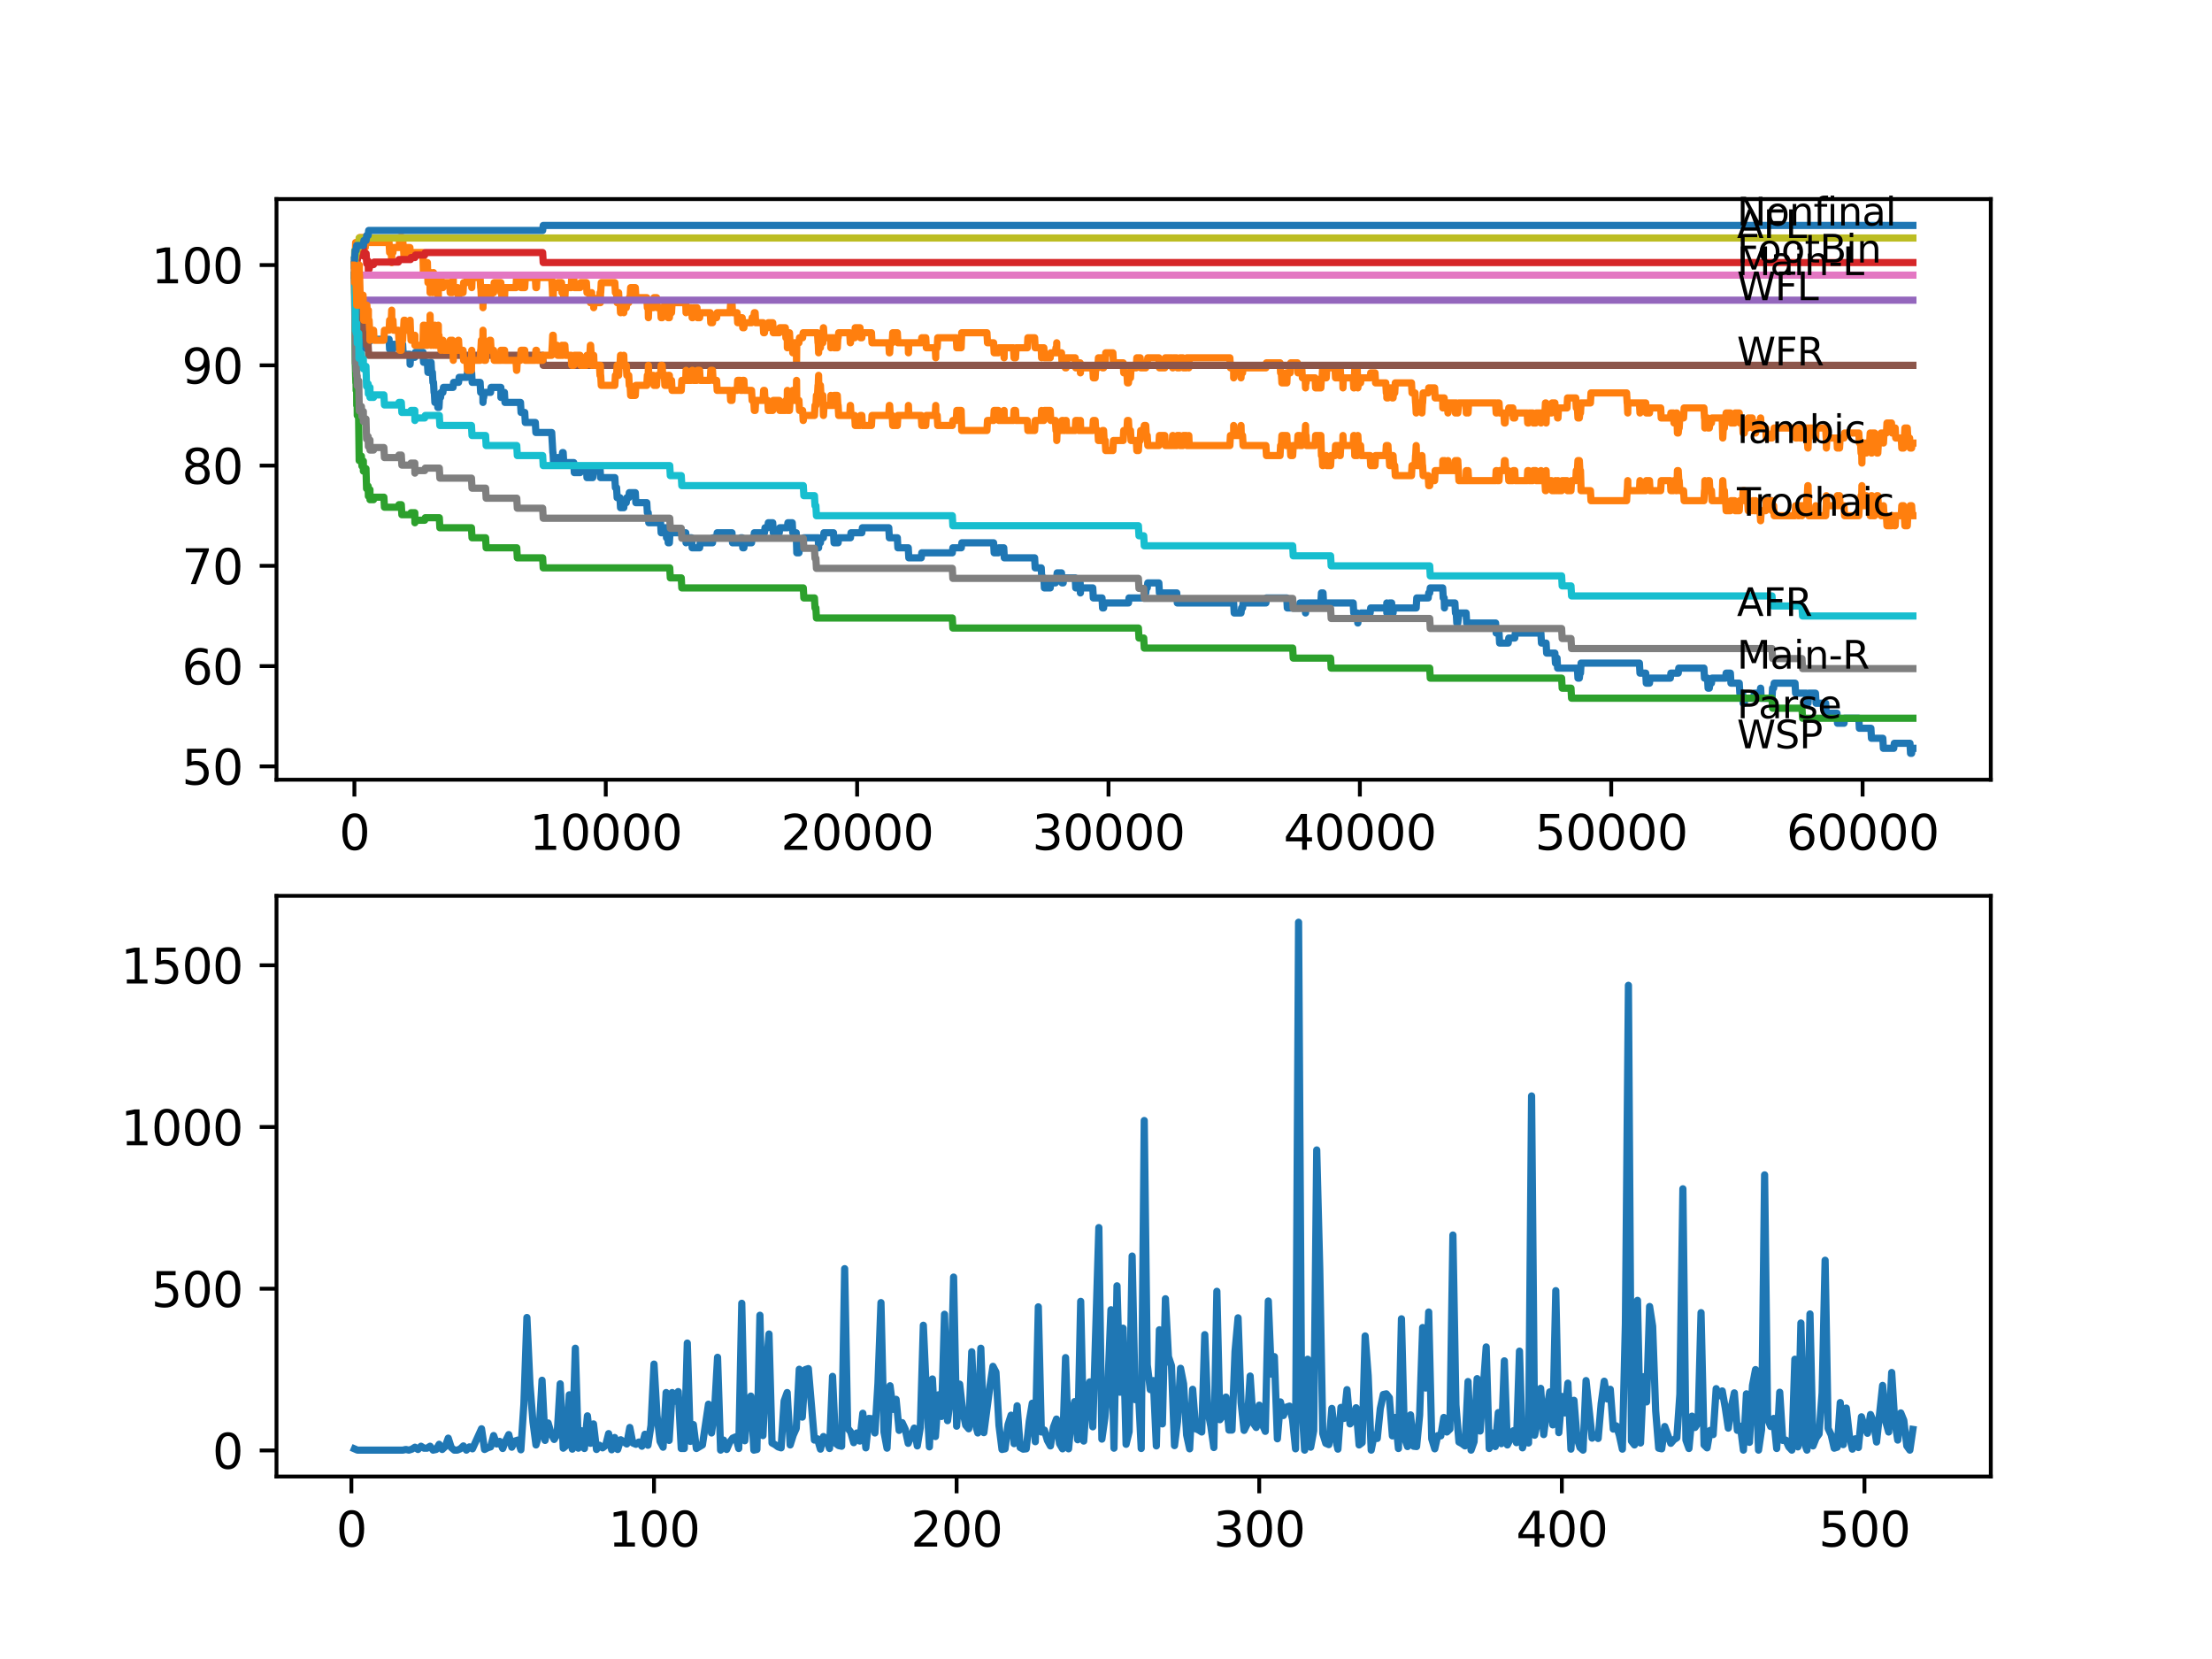 <?xml version="1.0" encoding="utf-8" standalone="no"?>
<!DOCTYPE svg PUBLIC "-//W3C//DTD SVG 1.1//EN"
  "http://www.w3.org/Graphics/SVG/1.1/DTD/svg11.dtd">
<svg xmlns:xlink="http://www.w3.org/1999/xlink" width="460.8pt" height="345.6pt" viewBox="0 0 460.8 345.6" xmlns="http://www.w3.org/2000/svg" version="1.1">
 <defs>
  <style type="text/css">*{stroke-linejoin: round; stroke-linecap: butt}</style>
 </defs>
 <g id="figure_1">
  <g id="patch_1">
   <path d="M 0 345.6 
L 460.8 345.6 
L 460.8 0 
L 0 0 
z
" style="fill: #ffffff"/>
  </g>
  <g id="axes_1">
   <g id="patch_2">
    <path d="M 57.6 162.432 
L 414.72 162.432 
L 414.72 41.472 
L 57.6 41.472 
z
" style="fill: #ffffff"/>
   </g>
   <g id="matplotlib.axis_1">
    <g id="xtick_1">
     <g id="line2d_1">
      <defs>
       <path id="m13f1eb2b3c" d="M 0 0 
L 0 3.5 
" style="stroke: #000000; stroke-width: 0.8"/>
      </defs>
      <g>
       <use xlink:href="#m13f1eb2b3c" x="73.827" y="162.432" style="stroke: #000000; stroke-width: 0.8"/>
      </g>
     </g>
     <g id="text_1">
      <!-- 0 -->
      <g transform="translate(70.646 177.03)scale(0.1 -0.1)">
       <defs>
        <path id="DejaVuSans-30" d="M 2034 4250 
Q 1547 4250 1301 3770 
Q 1056 3291 1056 2328 
Q 1056 1369 1301 889 
Q 1547 409 2034 409 
Q 2525 409 2770 889 
Q 3016 1369 3016 2328 
Q 3016 3291 2770 3770 
Q 2525 4250 2034 4250 
z
M 2034 4750 
Q 2819 4750 3233 4129 
Q 3647 3509 3647 2328 
Q 3647 1150 3233 529 
Q 2819 -91 2034 -91 
Q 1250 -91 836 529 
Q 422 1150 422 2328 
Q 422 3509 836 4129 
Q 1250 4750 2034 4750 
z
" transform="scale(0.016)"/>
       </defs>
       <use xlink:href="#DejaVuSans-30"/>
      </g>
     </g>
    </g>
    <g id="xtick_2">
     <g id="line2d_2">
      <g>
       <use xlink:href="#m13f1eb2b3c" x="126.192" y="162.432" style="stroke: #000000; stroke-width: 0.8"/>
      </g>
     </g>
     <g id="text_2">
      <!-- 10000 -->
      <g transform="translate(110.286 177.03)scale(0.1 -0.1)">
       <defs>
        <path id="DejaVuSans-31" d="M 794 531 
L 1825 531 
L 1825 4091 
L 703 3866 
L 703 4441 
L 1819 4666 
L 2450 4666 
L 2450 531 
L 3481 531 
L 3481 0 
L 794 0 
L 794 531 
z
" transform="scale(0.016)"/>
       </defs>
       <use xlink:href="#DejaVuSans-31"/>
       <use xlink:href="#DejaVuSans-30" x="63.623"/>
       <use xlink:href="#DejaVuSans-30" x="127.246"/>
       <use xlink:href="#DejaVuSans-30" x="190.869"/>
       <use xlink:href="#DejaVuSans-30" x="254.492"/>
      </g>
     </g>
    </g>
    <g id="xtick_3">
     <g id="line2d_3">
      <g>
       <use xlink:href="#m13f1eb2b3c" x="178.556" y="162.432" style="stroke: #000000; stroke-width: 0.8"/>
      </g>
     </g>
     <g id="text_3">
      <!-- 20000 -->
      <g transform="translate(162.65 177.03)scale(0.1 -0.1)">
       <defs>
        <path id="DejaVuSans-32" d="M 1228 531 
L 3431 531 
L 3431 0 
L 469 0 
L 469 531 
Q 828 903 1448 1529 
Q 2069 2156 2228 2338 
Q 2531 2678 2651 2914 
Q 2772 3150 2772 3378 
Q 2772 3750 2511 3984 
Q 2250 4219 1831 4219 
Q 1534 4219 1204 4116 
Q 875 4013 500 3803 
L 500 4441 
Q 881 4594 1212 4672 
Q 1544 4750 1819 4750 
Q 2544 4750 2975 4387 
Q 3406 4025 3406 3419 
Q 3406 3131 3298 2873 
Q 3191 2616 2906 2266 
Q 2828 2175 2409 1742 
Q 1991 1309 1228 531 
z
" transform="scale(0.016)"/>
       </defs>
       <use xlink:href="#DejaVuSans-32"/>
       <use xlink:href="#DejaVuSans-30" x="63.623"/>
       <use xlink:href="#DejaVuSans-30" x="127.246"/>
       <use xlink:href="#DejaVuSans-30" x="190.869"/>
       <use xlink:href="#DejaVuSans-30" x="254.492"/>
      </g>
     </g>
    </g>
    <g id="xtick_4">
     <g id="line2d_4">
      <g>
       <use xlink:href="#m13f1eb2b3c" x="230.921" y="162.432" style="stroke: #000000; stroke-width: 0.8"/>
      </g>
     </g>
     <g id="text_4">
      <!-- 30000 -->
      <g transform="translate(215.015 177.03)scale(0.1 -0.1)">
       <defs>
        <path id="DejaVuSans-33" d="M 2597 2516 
Q 3050 2419 3304 2112 
Q 3559 1806 3559 1356 
Q 3559 666 3084 287 
Q 2609 -91 1734 -91 
Q 1441 -91 1130 -33 
Q 819 25 488 141 
L 488 750 
Q 750 597 1062 519 
Q 1375 441 1716 441 
Q 2309 441 2620 675 
Q 2931 909 2931 1356 
Q 2931 1769 2642 2001 
Q 2353 2234 1838 2234 
L 1294 2234 
L 1294 2753 
L 1863 2753 
Q 2328 2753 2575 2939 
Q 2822 3125 2822 3475 
Q 2822 3834 2567 4026 
Q 2313 4219 1838 4219 
Q 1578 4219 1281 4162 
Q 984 4106 628 3988 
L 628 4550 
Q 988 4650 1302 4700 
Q 1616 4750 1894 4750 
Q 2613 4750 3031 4423 
Q 3450 4097 3450 3541 
Q 3450 3153 3228 2886 
Q 3006 2619 2597 2516 
z
" transform="scale(0.016)"/>
       </defs>
       <use xlink:href="#DejaVuSans-33"/>
       <use xlink:href="#DejaVuSans-30" x="63.623"/>
       <use xlink:href="#DejaVuSans-30" x="127.246"/>
       <use xlink:href="#DejaVuSans-30" x="190.869"/>
       <use xlink:href="#DejaVuSans-30" x="254.492"/>
      </g>
     </g>
    </g>
    <g id="xtick_5">
     <g id="line2d_5">
      <g>
       <use xlink:href="#m13f1eb2b3c" x="283.285" y="162.432" style="stroke: #000000; stroke-width: 0.8"/>
      </g>
     </g>
     <g id="text_5">
      <!-- 40000 -->
      <g transform="translate(267.379 177.03)scale(0.1 -0.1)">
       <defs>
        <path id="DejaVuSans-34" d="M 2419 4116 
L 825 1625 
L 2419 1625 
L 2419 4116 
z
M 2253 4666 
L 3047 4666 
L 3047 1625 
L 3713 1625 
L 3713 1100 
L 3047 1100 
L 3047 0 
L 2419 0 
L 2419 1100 
L 313 1100 
L 313 1709 
L 2253 4666 
z
" transform="scale(0.016)"/>
       </defs>
       <use xlink:href="#DejaVuSans-34"/>
       <use xlink:href="#DejaVuSans-30" x="63.623"/>
       <use xlink:href="#DejaVuSans-30" x="127.246"/>
       <use xlink:href="#DejaVuSans-30" x="190.869"/>
       <use xlink:href="#DejaVuSans-30" x="254.492"/>
      </g>
     </g>
    </g>
    <g id="xtick_6">
     <g id="line2d_6">
      <g>
       <use xlink:href="#m13f1eb2b3c" x="335.65" y="162.432" style="stroke: #000000; stroke-width: 0.8"/>
      </g>
     </g>
     <g id="text_6">
      <!-- 50000 -->
      <g transform="translate(319.744 177.03)scale(0.1 -0.1)">
       <defs>
        <path id="DejaVuSans-35" d="M 691 4666 
L 3169 4666 
L 3169 4134 
L 1269 4134 
L 1269 2991 
Q 1406 3038 1543 3061 
Q 1681 3084 1819 3084 
Q 2600 3084 3056 2656 
Q 3513 2228 3513 1497 
Q 3513 744 3044 326 
Q 2575 -91 1722 -91 
Q 1428 -91 1123 -41 
Q 819 9 494 109 
L 494 744 
Q 775 591 1075 516 
Q 1375 441 1709 441 
Q 2250 441 2565 725 
Q 2881 1009 2881 1497 
Q 2881 1984 2565 2268 
Q 2250 2553 1709 2553 
Q 1456 2553 1204 2497 
Q 953 2441 691 2322 
L 691 4666 
z
" transform="scale(0.016)"/>
       </defs>
       <use xlink:href="#DejaVuSans-35"/>
       <use xlink:href="#DejaVuSans-30" x="63.623"/>
       <use xlink:href="#DejaVuSans-30" x="127.246"/>
       <use xlink:href="#DejaVuSans-30" x="190.869"/>
       <use xlink:href="#DejaVuSans-30" x="254.492"/>
      </g>
     </g>
    </g>
    <g id="xtick_7">
     <g id="line2d_7">
      <g>
       <use xlink:href="#m13f1eb2b3c" x="388.014" y="162.432" style="stroke: #000000; stroke-width: 0.8"/>
      </g>
     </g>
     <g id="text_7">
      <!-- 60000 -->
      <g transform="translate(372.108 177.03)scale(0.1 -0.1)">
       <defs>
        <path id="DejaVuSans-36" d="M 2113 2584 
Q 1688 2584 1439 2293 
Q 1191 2003 1191 1497 
Q 1191 994 1439 701 
Q 1688 409 2113 409 
Q 2538 409 2786 701 
Q 3034 994 3034 1497 
Q 3034 2003 2786 2293 
Q 2538 2584 2113 2584 
z
M 3366 4563 
L 3366 3988 
Q 3128 4100 2886 4159 
Q 2644 4219 2406 4219 
Q 1781 4219 1451 3797 
Q 1122 3375 1075 2522 
Q 1259 2794 1537 2939 
Q 1816 3084 2150 3084 
Q 2853 3084 3261 2657 
Q 3669 2231 3669 1497 
Q 3669 778 3244 343 
Q 2819 -91 2113 -91 
Q 1303 -91 875 529 
Q 447 1150 447 2328 
Q 447 3434 972 4092 
Q 1497 4750 2381 4750 
Q 2619 4750 2861 4703 
Q 3103 4656 3366 4563 
z
" transform="scale(0.016)"/>
       </defs>
       <use xlink:href="#DejaVuSans-36"/>
       <use xlink:href="#DejaVuSans-30" x="63.623"/>
       <use xlink:href="#DejaVuSans-30" x="127.246"/>
       <use xlink:href="#DejaVuSans-30" x="190.869"/>
       <use xlink:href="#DejaVuSans-30" x="254.492"/>
      </g>
     </g>
    </g>
   </g>
   <g id="matplotlib.axis_2">
    <g id="ytick_1">
     <g id="line2d_8">
      <defs>
       <path id="m0f367ef524" d="M 0 0 
L -3.5 0 
" style="stroke: #000000; stroke-width: 0.8"/>
      </defs>
      <g>
       <use xlink:href="#m0f367ef524" x="57.6" y="159.649" style="stroke: #000000; stroke-width: 0.8"/>
      </g>
     </g>
     <g id="text_8">
      <!-- 50 -->
      <g transform="translate(37.875 163.448)scale(0.1 -0.1)">
       <use xlink:href="#DejaVuSans-35"/>
       <use xlink:href="#DejaVuSans-30" x="63.623"/>
      </g>
     </g>
    </g>
    <g id="ytick_2">
     <g id="line2d_9">
      <g>
       <use xlink:href="#m0f367ef524" x="57.6" y="138.763" style="stroke: #000000; stroke-width: 0.8"/>
      </g>
     </g>
     <g id="text_9">
      <!-- 60 -->
      <g transform="translate(37.875 142.562)scale(0.1 -0.1)">
       <use xlink:href="#DejaVuSans-36"/>
       <use xlink:href="#DejaVuSans-30" x="63.623"/>
      </g>
     </g>
    </g>
    <g id="ytick_3">
     <g id="line2d_10">
      <g>
       <use xlink:href="#m0f367ef524" x="57.6" y="117.877" style="stroke: #000000; stroke-width: 0.8"/>
      </g>
     </g>
     <g id="text_10">
      <!-- 70 -->
      <g transform="translate(37.875 121.677)scale(0.1 -0.1)">
       <defs>
        <path id="DejaVuSans-37" d="M 525 4666 
L 3525 4666 
L 3525 4397 
L 1831 0 
L 1172 0 
L 2766 4134 
L 525 4134 
L 525 4666 
z
" transform="scale(0.016)"/>
       </defs>
       <use xlink:href="#DejaVuSans-37"/>
       <use xlink:href="#DejaVuSans-30" x="63.623"/>
      </g>
     </g>
    </g>
    <g id="ytick_4">
     <g id="line2d_11">
      <g>
       <use xlink:href="#m0f367ef524" x="57.6" y="96.992" style="stroke: #000000; stroke-width: 0.8"/>
      </g>
     </g>
     <g id="text_11">
      <!-- 80 -->
      <g transform="translate(37.875 100.791)scale(0.1 -0.1)">
       <defs>
        <path id="DejaVuSans-38" d="M 2034 2216 
Q 1584 2216 1326 1975 
Q 1069 1734 1069 1313 
Q 1069 891 1326 650 
Q 1584 409 2034 409 
Q 2484 409 2743 651 
Q 3003 894 3003 1313 
Q 3003 1734 2745 1975 
Q 2488 2216 2034 2216 
z
M 1403 2484 
Q 997 2584 770 2862 
Q 544 3141 544 3541 
Q 544 4100 942 4425 
Q 1341 4750 2034 4750 
Q 2731 4750 3128 4425 
Q 3525 4100 3525 3541 
Q 3525 3141 3298 2862 
Q 3072 2584 2669 2484 
Q 3125 2378 3379 2068 
Q 3634 1759 3634 1313 
Q 3634 634 3220 271 
Q 2806 -91 2034 -91 
Q 1263 -91 848 271 
Q 434 634 434 1313 
Q 434 1759 690 2068 
Q 947 2378 1403 2484 
z
M 1172 3481 
Q 1172 3119 1398 2916 
Q 1625 2713 2034 2713 
Q 2441 2713 2670 2916 
Q 2900 3119 2900 3481 
Q 2900 3844 2670 4047 
Q 2441 4250 2034 4250 
Q 1625 4250 1398 4047 
Q 1172 3844 1172 3481 
z
" transform="scale(0.016)"/>
       </defs>
       <use xlink:href="#DejaVuSans-38"/>
       <use xlink:href="#DejaVuSans-30" x="63.623"/>
      </g>
     </g>
    </g>
    <g id="ytick_5">
     <g id="line2d_12">
      <g>
       <use xlink:href="#m0f367ef524" x="57.6" y="76.106" style="stroke: #000000; stroke-width: 0.8"/>
      </g>
     </g>
     <g id="text_12">
      <!-- 90 -->
      <g transform="translate(37.875 79.905)scale(0.1 -0.1)">
       <defs>
        <path id="DejaVuSans-39" d="M 703 97 
L 703 672 
Q 941 559 1184 500 
Q 1428 441 1663 441 
Q 2288 441 2617 861 
Q 2947 1281 2994 2138 
Q 2813 1869 2534 1725 
Q 2256 1581 1919 1581 
Q 1219 1581 811 2004 
Q 403 2428 403 3163 
Q 403 3881 828 4315 
Q 1253 4750 1959 4750 
Q 2769 4750 3195 4129 
Q 3622 3509 3622 2328 
Q 3622 1225 3098 567 
Q 2575 -91 1691 -91 
Q 1453 -91 1209 -44 
Q 966 3 703 97 
z
M 1959 2075 
Q 2384 2075 2632 2365 
Q 2881 2656 2881 3163 
Q 2881 3666 2632 3958 
Q 2384 4250 1959 4250 
Q 1534 4250 1286 3958 
Q 1038 3666 1038 3163 
Q 1038 2656 1286 2365 
Q 1534 2075 1959 2075 
z
" transform="scale(0.016)"/>
       </defs>
       <use xlink:href="#DejaVuSans-39"/>
       <use xlink:href="#DejaVuSans-30" x="63.623"/>
      </g>
     </g>
    </g>
    <g id="ytick_6">
     <g id="line2d_13">
      <g>
       <use xlink:href="#m0f367ef524" x="57.6" y="55.22" style="stroke: #000000; stroke-width: 0.8"/>
      </g>
     </g>
     <g id="text_13">
      <!-- 100 -->
      <g transform="translate(31.512 59.019)scale(0.1 -0.1)">
       <use xlink:href="#DejaVuSans-31"/>
       <use xlink:href="#DejaVuSans-30" x="63.623"/>
       <use xlink:href="#DejaVuSans-30" x="127.246"/>
      </g>
     </g>
    </g>
   </g>
   <g id="line2d_14">
    <path d="M 73.833 57.309 
L 73.854 57.309 
L 73.974 61.486 
L 73.985 61.486 
L 73.99 60.442 
L 74.084 63.574 
L 74.294 63.574 
L 74.409 65.663 
L 74.686 65.663 
L 74.807 69.84 
L 74.849 69.84 
L 74.974 68.378 
L 75.692 68.378 
L 75.807 70.467 
L 75.99 70.467 
L 76.095 72.555 
L 76.1 71.511 
L 76.739 71.511 
L 76.854 71.093 
L 77.058 71.093 
L 77.174 70.676 
L 81.049 70.676 
L 81.164 72.764 
L 81.855 72.764 
L 81.97 71.72 
L 83.876 71.72 
L 83.991 73.808 
L 85.395 73.808 
L 85.431 75.897 
L 85.505 74.853 
L 85.51 74.853 
L 85.625 74.435 
L 86.411 74.435 
L 86.526 73.391 
L 88.123 73.391 
L 88.238 75.479 
L 89.034 75.479 
L 89.149 77.568 
L 89.594 77.568 
L 89.715 75.479 
L 89.799 75.479 
L 89.914 77.568 
L 90.071 77.568 
L 90.186 79.656 
L 90.307 79.656 
L 90.422 81.745 
L 90.479 81.745 
L 90.595 83.834 
L 90.616 83.834 
L 90.731 82.789 
L 91.092 82.789 
L 91.207 84.878 
L 91.448 84.878 
L 91.569 82.789 
L 91.778 82.789 
L 91.893 81.745 
L 92.265 81.745 
L 92.38 80.701 
L 94.375 80.701 
L 94.491 79.656 
L 95.527 79.656 
L 95.643 78.612 
L 97.261 78.612 
L 97.376 77.568 
L 98.245 77.568 
L 98.36 79.656 
L 100.015 79.656 
L 100.13 81.745 
L 100.581 81.745 
L 100.612 83.834 
L 100.69 82.789 
L 100.759 82.789 
L 100.874 81.745 
L 102.188 81.745 
L 102.303 80.701 
L 104.34 80.701 
L 104.346 82.789 
L 104.45 81.745 
L 105.079 81.745 
L 105.194 83.834 
L 108.43 83.834 
L 108.545 85.922 
L 109.315 85.922 
L 109.43 88.011 
L 111.519 88.011 
L 111.635 90.099 
L 114.928 90.099 
L 115.044 92.188 
L 115.049 92.188 
L 115.164 94.276 
L 115.201 94.276 
L 115.316 96.365 
L 116.044 96.365 
L 116.159 95.321 
L 117.07 95.321 
L 117.185 94.276 
L 117.316 94.276 
L 117.431 96.365 
L 119.526 96.365 
L 119.641 98.454 
L 120.835 98.454 
L 120.95 97.409 
L 122.16 97.409 
L 122.275 99.498 
L 123.04 99.498 
L 123.155 98.454 
L 123.228 98.454 
L 123.249 97.409 
L 123.254 99.498 
L 123.333 99.498 
L 123.474 99.498 
L 123.589 98.454 
L 123.678 98.454 
L 123.794 97.409 
L 124.993 97.409 
L 125.108 99.498 
L 128.082 99.498 
L 128.198 101.586 
L 128.444 101.586 
L 128.559 103.675 
L 129.151 103.675 
L 129.266 105.764 
L 129.947 105.764 
L 130.062 104.719 
L 130.465 104.719 
L 130.58 103.675 
L 130.978 103.675 
L 131.093 102.631 
L 132.345 102.631 
L 132.46 104.719 
L 134.738 104.719 
L 134.853 106.808 
L 135.036 106.808 
L 135.152 108.897 
L 137.613 108.897 
L 137.728 110.985 
L 137.937 110.985 
L 138.053 109.941 
L 138.733 109.941 
L 138.848 112.029 
L 138.964 110.985 
L 139.084 110.985 
L 139.199 113.074 
L 139.445 113.074 
L 139.566 110.985 
L 142.854 110.985 
L 142.912 113.074 
L 142.964 112.029 
L 144.069 112.029 
L 144.184 114.118 
L 145.745 114.118 
L 145.86 113.074 
L 148.431 113.074 
L 148.546 112.029 
L 149.285 112.029 
L 149.4 110.985 
L 152.484 110.985 
L 152.599 113.074 
L 154.207 113.074 
L 154.322 112.029 
L 154.615 112.029 
L 154.731 114.118 
L 154.966 114.118 
L 155.081 113.074 
L 156.563 113.074 
L 156.679 112.029 
L 157.024 112.029 
L 157.139 110.985 
L 159.25 110.985 
L 159.365 109.941 
L 159.936 109.941 
L 160.051 108.897 
L 160.972 108.897 
L 161.088 110.985 
L 162.334 110.985 
L 162.449 109.941 
L 164.02 109.941 
L 164.135 108.897 
L 165.036 108.897 
L 165.151 110.985 
L 165.869 110.985 
L 165.989 115.162 
L 166.434 115.162 
L 166.549 114.118 
L 167.199 114.118 
L 167.314 113.074 
L 167.34 113.074 
L 167.455 112.029 
L 170.456 112.029 
L 170.529 114.118 
L 170.566 113.074 
L 170.906 113.074 
L 171.021 112.029 
L 171.524 112.029 
L 171.639 110.985 
L 173.634 110.985 
L 173.749 113.074 
L 174.598 113.074 
L 174.713 112.029 
L 177.164 112.029 
L 177.279 110.985 
L 179.536 110.985 
L 179.651 109.941 
L 185.149 109.941 
L 185.264 112.029 
L 186.93 112.029 
L 187.045 114.118 
L 189.207 114.118 
L 189.323 116.207 
L 191.909 116.207 
L 192.025 115.162 
L 198.382 115.162 
L 198.497 114.118 
L 200.256 114.118 
L 200.371 113.074 
L 206.985 113.074 
L 207.1 115.162 
L 207.97 115.162 
L 208.085 114.118 
L 209.101 114.118 
L 209.216 116.207 
L 215.531 116.207 
L 215.646 118.295 
L 216.903 118.295 
L 217.018 120.384 
L 217.453 120.384 
L 217.568 122.472 
L 218.783 122.472 
L 218.898 121.428 
L 219.862 121.428 
L 219.977 120.384 
L 220.113 120.384 
L 220.228 119.339 
L 221.129 119.339 
L 221.244 121.428 
L 221.48 121.428 
L 221.595 120.384 
L 223.983 120.384 
L 224.098 122.472 
L 224.627 122.472 
L 224.742 121.428 
L 225.019 121.428 
L 225.067 123.517 
L 225.129 122.472 
L 227.643 122.472 
L 227.758 124.561 
L 229.57 124.561 
L 229.685 126.649 
L 229.9 126.649 
L 230.015 125.605 
L 235.079 125.605 
L 235.194 124.561 
L 238.257 124.561 
L 238.372 123.517 
L 238.681 123.517 
L 238.797 122.472 
L 238.99 122.472 
L 239.106 121.428 
L 241.41 121.428 
L 241.525 123.517 
L 245.138 123.517 
L 245.253 125.605 
L 256.993 125.605 
L 257.108 127.694 
L 258.527 127.694 
L 258.643 126.649 
L 258.847 126.649 
L 258.962 125.605 
L 263.712 125.605 
L 263.827 124.561 
L 268.053 124.561 
L 268.168 126.649 
L 270.702 126.649 
L 270.817 125.605 
L 271.88 125.605 
L 271.969 127.694 
L 271.99 126.649 
L 272.095 126.649 
L 272.21 125.605 
L 275.158 125.605 
L 275.279 123.517 
L 275.609 123.517 
L 275.724 125.605 
L 281.893 125.605 
L 282.008 127.694 
L 282.736 127.694 
L 282.851 129.782 
L 282.866 129.782 
L 282.982 128.738 
L 283.437 128.738 
L 283.552 127.694 
L 285.427 127.694 
L 285.542 126.649 
L 288.867 126.649 
L 288.894 125.605 
L 288.899 127.694 
L 288.972 127.694 
L 289.135 127.694 
L 289.25 126.649 
L 289.37 126.649 
L 289.485 125.605 
L 289.904 125.605 
L 290.019 127.694 
L 290.203 127.694 
L 290.318 126.649 
L 295.02 126.649 
L 295.141 124.561 
L 297.518 124.561 
L 297.633 123.517 
L 297.832 123.517 
L 297.947 122.472 
L 300.534 122.472 
L 300.649 124.561 
L 300.848 124.561 
L 300.911 126.649 
L 300.958 125.605 
L 303.084 125.605 
L 303.2 127.694 
L 303.362 127.694 
L 303.477 129.782 
L 303.681 129.782 
L 303.797 128.738 
L 303.807 128.738 
L 303.922 127.694 
L 305.415 127.694 
L 305.53 129.782 
L 311.562 129.782 
L 311.677 131.871 
L 312.28 131.871 
L 312.395 133.959 
L 314.191 133.959 
L 314.306 132.915 
L 315.552 132.915 
L 315.668 131.871 
L 320.998 131.871 
L 321.114 133.959 
L 322.082 133.959 
L 322.197 136.048 
L 323.91 136.048 
L 324.025 138.137 
L 324.109 138.137 
L 324.224 137.092 
L 324.36 137.092 
L 324.475 139.181 
L 328.602 139.181 
L 328.717 141.269 
L 329 141.269 
L 329.115 140.225 
L 329.246 140.225 
L 329.366 138.137 
L 341.52 138.137 
L 341.635 140.225 
L 342.834 140.225 
L 342.95 142.314 
L 343.62 142.314 
L 343.735 141.269 
L 347.961 141.269 
L 348.076 140.225 
L 349.605 140.225 
L 349.72 139.181 
L 354.957 139.181 
L 355.072 141.269 
L 355.711 141.269 
L 355.826 143.358 
L 356.083 143.358 
L 356.198 142.314 
L 356.528 142.314 
L 356.643 141.269 
L 359.47 141.269 
L 359.586 140.225 
L 360.471 140.225 
L 360.586 142.314 
L 362.319 142.314 
L 362.434 144.402 
L 363.01 144.402 
L 363.126 146.491 
L 363.372 146.491 
L 363.487 145.447 
L 365.33 145.447 
L 365.445 144.402 
L 366.644 144.402 
L 366.76 143.358 
L 366.775 143.358 
L 366.891 145.447 
L 369.137 145.447 
L 369.257 143.358 
L 369.477 143.358 
L 369.593 142.314 
L 373.939 142.314 
L 374.054 144.402 
L 376.327 144.402 
L 376.442 146.491 
L 376.657 146.491 
L 376.777 144.402 
L 378.196 144.402 
L 378.311 146.491 
L 380.317 146.491 
L 380.432 148.58 
L 382.673 148.58 
L 382.788 150.668 
L 384.145 150.668 
L 384.26 149.624 
L 387.224 149.624 
L 387.339 151.712 
L 389.742 151.712 
L 389.858 153.801 
L 392.224 153.801 
L 392.34 155.89 
L 394.502 155.89 
L 394.618 154.845 
L 397.885 154.845 
L 398 156.934 
L 398.225 156.934 
L 398.341 155.89 
L 398.487 155.89 
L 398.487 155.89 
" clip-path="url(#pfa2cd257a4)" style="fill: none; stroke: #1f77b4; stroke-width: 1.5; stroke-linecap: square"/>
   </g>
   <g id="line2d_15">
    <path d="M 73.833 55.22 
L 73.854 55.22 
L 73.875 57.309 
L 73.885 54.698 
L 73.958 54.698 
L 73.969 54.698 
L 74.089 50.521 
L 74.843 50.521 
L 74.906 52.609 
L 74.938 49.476 
L 74.948 49.476 
L 75.99 49.476 
L 76.095 51.565 
L 76.1 50.521 
L 81.049 50.521 
L 81.164 52.609 
L 81.509 52.609 
L 81.598 54.698 
L 81.619 52.609 
L 81.855 52.609 
L 81.97 51.565 
L 83.154 51.565 
L 83.269 49.476 
L 83.876 49.476 
L 83.991 51.565 
L 84.054 51.565 
L 84.169 53.654 
L 84.316 53.654 
L 84.431 51.565 
L 85.395 51.565 
L 85.431 53.654 
L 85.505 52.609 
L 88.086 52.609 
L 88.207 56.786 
L 88.442 56.786 
L 88.558 54.698 
L 89.034 54.698 
L 89.155 58.875 
L 89.579 58.875 
L 89.594 60.964 
L 89.689 58.875 
L 89.72 58.875 
L 89.799 56.786 
L 89.83 58.875 
L 90.071 58.875 
L 90.081 60.964 
L 90.181 58.875 
L 90.291 58.875 
L 90.307 56.786 
L 90.401 58.875 
L 90.479 58.875 
L 90.595 60.964 
L 90.616 60.964 
L 90.741 57.831 
L 91.092 57.831 
L 91.207 59.919 
L 91.212 59.919 
L 91.312 62.008 
L 91.322 59.919 
L 91.448 59.919 
L 91.563 58.875 
L 91.778 58.875 
L 91.862 57.831 
L 91.867 59.919 
L 91.883 59.919 
L 92.265 59.919 
L 92.38 58.875 
L 93.663 58.875 
L 93.778 60.964 
L 94.229 60.964 
L 94.344 58.875 
L 94.375 58.875 
L 94.428 57.831 
L 94.433 59.919 
L 94.48 59.919 
L 95.365 59.919 
L 95.48 62.008 
L 95.527 62.008 
L 95.643 60.964 
L 96.465 60.964 
L 96.58 58.875 
L 97.261 58.875 
L 97.376 57.831 
L 98.245 57.831 
L 98.276 59.919 
L 98.355 57.831 
L 100.015 57.831 
L 100.13 59.919 
L 100.162 59.919 
L 100.277 62.008 
L 100.581 62.008 
L 100.612 64.097 
L 100.675 60.964 
L 100.685 60.964 
L 100.759 60.964 
L 100.874 59.919 
L 101.905 59.919 
L 102.021 62.008 
L 102.188 62.008 
L 102.303 60.964 
L 102.832 60.964 
L 102.947 58.875 
L 104.34 58.875 
L 104.346 60.964 
L 104.45 59.919 
L 104.513 59.919 
L 104.529 62.008 
L 104.623 59.919 
L 104.66 59.919 
L 104.775 62.008 
L 104.859 62.008 
L 104.974 59.919 
L 105.079 59.919 
L 105.11 62.008 
L 105.189 59.919 
L 107.493 59.919 
L 107.608 57.831 
L 108.43 57.831 
L 108.545 59.919 
L 109.31 59.919 
L 109.425 57.831 
L 111.519 57.831 
L 111.635 59.919 
L 111.76 59.919 
L 111.876 57.831 
L 114.928 57.831 
L 115.044 59.919 
L 115.049 59.919 
L 115.143 62.008 
L 115.159 59.919 
L 115.201 59.919 
L 115.243 62.008 
L 115.311 59.919 
L 116.044 59.919 
L 116.159 58.875 
L 116.981 58.875 
L 117.07 60.964 
L 117.091 59.919 
L 117.316 59.919 
L 117.431 62.008 
L 117.672 62.008 
L 117.787 59.919 
L 118.987 59.919 
L 119.102 57.831 
L 119.526 57.831 
L 119.641 59.919 
L 120.835 59.919 
L 120.95 58.875 
L 122.16 58.875 
L 122.275 60.964 
L 122.872 60.964 
L 122.987 63.052 
L 123.04 63.052 
L 123.155 62.008 
L 123.228 62.008 
L 123.249 60.964 
L 123.254 63.052 
L 123.333 63.052 
L 123.474 63.052 
L 123.589 62.008 
L 123.647 62.008 
L 123.678 64.097 
L 123.757 63.052 
L 124.878 63.052 
L 124.993 60.964 
L 125.071 63.052 
L 125.103 60.964 
L 125.139 60.964 
L 125.255 58.875 
L 128.082 58.875 
L 128.198 60.964 
L 128.444 60.964 
L 128.559 63.052 
L 128.742 63.052 
L 128.857 60.964 
L 128.868 60.964 
L 128.983 63.052 
L 129.151 63.052 
L 129.266 65.141 
L 129.302 65.141 
L 129.418 63.052 
L 129.905 63.052 
L 129.947 65.141 
L 130.015 64.097 
L 130.465 64.097 
L 130.58 63.052 
L 130.978 63.052 
L 131.093 62.008 
L 131.261 62.008 
L 131.376 59.919 
L 132.345 59.919 
L 132.46 62.008 
L 134.738 62.008 
L 134.853 64.097 
L 135.036 64.097 
L 135.073 66.185 
L 135.146 64.097 
L 136.12 64.097 
L 136.235 62.008 
L 136.785 62.008 
L 136.901 64.097 
L 137.613 64.097 
L 137.728 66.185 
L 137.937 66.185 
L 138.053 65.141 
L 138.388 65.141 
L 138.503 63.052 
L 138.733 63.052 
L 138.848 65.141 
L 138.964 64.097 
L 139.084 64.097 
L 139.199 66.185 
L 139.445 66.185 
L 139.561 65.141 
L 139.891 65.141 
L 140.006 63.052 
L 142.854 63.052 
L 142.912 65.141 
L 142.964 64.097 
L 144.069 64.097 
L 144.184 66.185 
L 144.294 66.185 
L 144.41 64.097 
L 145.195 64.097 
L 145.31 66.185 
L 145.745 66.185 
L 145.86 65.141 
L 147.949 65.141 
L 148.065 67.229 
L 148.431 67.229 
L 148.546 66.185 
L 149.285 66.185 
L 149.4 65.141 
L 152.091 65.141 
L 152.207 63.052 
L 152.484 63.052 
L 152.599 65.141 
L 153.558 65.141 
L 153.673 67.229 
L 154.207 67.229 
L 154.322 66.185 
L 154.615 66.185 
L 154.731 68.274 
L 154.966 68.274 
L 155.081 67.229 
L 156.563 67.229 
L 156.679 66.185 
L 157.024 66.185 
L 157.139 65.141 
L 157.307 65.141 
L 157.422 67.229 
L 158.962 67.229 
L 159.077 69.318 
L 159.25 69.318 
L 159.365 68.274 
L 159.936 68.274 
L 160.051 67.229 
L 160.972 67.229 
L 161.088 69.318 
L 162.334 69.318 
L 162.449 68.274 
L 163.601 68.274 
L 163.716 70.362 
L 164.004 70.362 
L 164.02 72.451 
L 164.051 69.318 
L 164.109 69.318 
L 164.465 69.318 
L 164.58 71.407 
L 165.036 71.407 
L 165.146 73.495 
L 165.261 71.407 
L 165.869 71.407 
L 165.937 75.584 
L 165.979 71.407 
L 166.434 71.407 
L 166.549 70.362 
L 167.199 70.362 
L 167.314 69.318 
L 170.293 69.318 
L 170.409 71.407 
L 170.456 71.407 
L 170.529 73.495 
L 170.566 72.451 
L 170.906 72.451 
L 171.021 71.407 
L 171.414 71.407 
L 171.529 68.274 
L 171.55 68.274 
L 171.665 70.362 
L 173.053 70.362 
L 173.079 72.451 
L 173.163 70.362 
L 173.634 70.362 
L 173.749 72.451 
L 174.425 72.451 
L 174.54 70.362 
L 174.598 70.362 
L 174.713 69.318 
L 177.012 69.318 
L 177.127 71.407 
L 177.164 71.407 
L 177.279 70.362 
L 178.043 70.362 
L 178.158 68.274 
L 179.153 68.274 
L 179.269 70.362 
L 179.536 70.362 
L 179.651 69.318 
L 181.541 69.318 
L 181.656 71.407 
L 185.149 71.407 
L 185.264 73.495 
L 185.332 73.495 
L 185.448 71.407 
L 185.861 71.407 
L 185.976 69.318 
L 186.93 69.318 
L 187.045 71.407 
L 189.207 71.407 
L 189.244 73.495 
L 189.317 71.407 
L 191.909 71.407 
L 192.025 70.362 
L 192.852 70.362 
L 192.967 72.451 
L 194.831 72.451 
L 194.931 74.539 
L 194.941 72.451 
L 195.235 72.451 
L 195.35 70.362 
L 199.204 70.362 
L 199.319 72.451 
L 200.225 72.451 
L 200.34 69.318 
L 205.597 69.318 
L 205.713 71.407 
L 206.985 71.407 
L 207.1 73.495 
L 207.97 73.495 
L 208.085 72.451 
L 209.101 72.451 
L 209.174 74.539 
L 209.211 72.451 
L 211.127 72.451 
L 211.242 74.539 
L 211.557 74.539 
L 211.672 72.451 
L 214.012 72.451 
L 214.128 70.362 
L 215.531 70.362 
L 215.646 72.451 
L 216.903 72.451 
L 216.982 74.539 
L 217.013 72.451 
L 217.453 72.451 
L 217.568 74.539 
L 218.783 74.539 
L 218.898 73.495 
L 219.862 73.495 
L 219.977 72.451 
L 220.113 72.451 
L 220.139 71.407 
L 220.144 73.495 
L 220.218 73.495 
L 221.129 73.495 
L 221.244 75.584 
L 221.48 75.584 
L 221.595 74.539 
L 221.81 74.539 
L 221.925 76.628 
L 222.108 76.628 
L 222.223 74.539 
L 223.983 74.539 
L 224.098 76.628 
L 224.627 76.628 
L 224.742 75.584 
L 225.019 75.584 
L 225.067 77.672 
L 225.129 76.628 
L 227.643 76.628 
L 227.758 78.717 
L 228.14 78.717 
L 228.256 76.628 
L 228.706 76.628 
L 228.821 74.539 
L 229.57 74.539 
L 229.685 76.628 
L 229.9 76.628 
L 230.015 75.584 
L 230.23 75.584 
L 230.345 73.495 
L 231.832 73.495 
L 231.947 75.584 
L 233.979 75.584 
L 234.094 77.672 
L 234.754 77.672 
L 234.869 79.761 
L 235.079 79.761 
L 235.194 78.717 
L 235.503 78.717 
L 235.618 76.628 
L 236.707 76.628 
L 236.822 74.539 
L 237.524 74.539 
L 237.639 76.628 
L 238.681 76.628 
L 238.797 75.584 
L 238.99 75.584 
L 239.106 74.539 
L 241.41 74.539 
L 241.525 76.628 
L 242.645 76.628 
L 242.761 74.539 
L 244.164 74.539 
L 244.279 76.628 
L 244.352 76.628 
L 244.468 74.539 
L 245.138 74.539 
L 245.253 76.628 
L 245.703 76.628 
L 245.819 74.539 
L 246.405 74.539 
L 246.52 76.628 
L 247.123 76.628 
L 247.238 74.539 
L 247.625 74.539 
L 247.651 76.628 
L 247.735 74.539 
L 256.203 74.539 
L 256.318 76.628 
L 256.993 76.628 
L 256.998 78.717 
L 257.103 76.628 
L 258.475 76.628 
L 258.527 78.717 
L 258.585 77.672 
L 258.847 77.672 
L 258.962 76.628 
L 263.712 76.628 
L 263.827 75.584 
L 266.654 75.584 
L 266.77 77.672 
L 266.927 77.672 
L 267.042 79.761 
L 267.136 77.672 
L 267.152 79.761 
L 267.817 79.761 
L 267.932 77.672 
L 268.053 77.672 
L 268.074 79.761 
L 268.163 77.672 
L 268.77 77.672 
L 268.885 75.584 
L 270.273 75.584 
L 270.388 77.672 
L 270.702 77.672 
L 270.817 76.628 
L 271.189 76.628 
L 271.304 78.717 
L 271.88 78.717 
L 271.969 80.805 
L 271.99 79.761 
L 272.095 79.761 
L 272.21 78.717 
L 273.949 78.717 
L 274.064 80.805 
L 275.158 80.805 
L 275.279 78.717 
L 275.415 78.717 
L 275.53 76.628 
L 275.609 76.628 
L 275.724 78.717 
L 276.284 78.717 
L 276.399 76.628 
L 278.107 76.628 
L 278.222 78.717 
L 278.96 78.717 
L 279.075 76.628 
L 279.196 76.628 
L 279.311 78.717 
L 279.73 78.717 
L 279.761 80.805 
L 279.84 78.717 
L 281.893 78.717 
L 282.008 80.805 
L 282.097 80.805 
L 282.217 76.628 
L 282.736 76.628 
L 282.856 80.805 
L 282.866 80.805 
L 282.982 79.761 
L 283.437 79.761 
L 283.552 78.717 
L 285.427 78.717 
L 285.542 77.672 
L 286.438 77.672 
L 286.553 79.761 
L 288.679 79.761 
L 288.794 81.849 
L 288.867 81.849 
L 288.894 80.805 
L 288.899 82.894 
L 288.972 82.894 
L 289.135 82.894 
L 289.25 81.849 
L 289.37 81.849 
L 289.485 80.805 
L 289.904 80.805 
L 290.019 82.894 
L 290.203 82.894 
L 290.318 81.849 
L 290.548 81.849 
L 290.664 79.761 
L 294.036 79.761 
L 294.151 81.849 
L 294.774 81.849 
L 294.889 83.938 
L 294.91 83.938 
L 295.02 86.027 
L 295.141 83.938 
L 296.209 83.938 
L 296.214 86.027 
L 296.319 83.938 
L 296.356 83.938 
L 296.471 81.849 
L 297.518 81.849 
L 297.633 80.805 
L 298.859 80.805 
L 298.974 82.894 
L 300.534 82.894 
L 300.566 84.982 
L 300.644 82.894 
L 300.848 82.894 
L 300.911 84.982 
L 300.958 83.938 
L 301.524 83.938 
L 301.634 86.027 
L 301.749 83.938 
L 303.084 83.938 
L 303.173 86.027 
L 303.194 83.938 
L 303.362 83.938 
L 303.477 86.027 
L 303.681 86.027 
L 303.797 84.982 
L 303.807 84.982 
L 303.922 83.938 
L 305.415 83.938 
L 305.457 86.027 
L 305.525 83.938 
L 305.703 83.938 
L 305.818 86.027 
L 305.823 86.027 
L 305.938 83.938 
L 311.562 83.938 
L 311.677 86.027 
L 311.808 86.027 
L 311.924 83.938 
L 312.28 83.938 
L 312.395 86.027 
L 313.285 86.027 
L 313.4 88.115 
L 313.542 88.115 
L 313.657 86.027 
L 314.191 86.027 
L 314.306 84.982 
L 315.139 84.982 
L 315.254 87.071 
L 315.552 87.071 
L 315.668 86.027 
L 318.139 86.027 
L 318.254 88.115 
L 318.427 88.115 
L 318.542 86.027 
L 319.302 86.027 
L 319.417 88.115 
L 319.909 88.115 
L 320.024 86.027 
L 320.998 86.027 
L 321.019 88.115 
L 321.108 86.027 
L 321.831 86.027 
L 321.946 83.938 
L 322.035 83.938 
L 322.087 88.115 
L 322.15 86.027 
L 323.219 86.027 
L 323.334 83.938 
L 323.91 83.938 
L 324.025 86.027 
L 324.109 86.027 
L 324.224 84.982 
L 324.36 84.982 
L 324.475 87.071 
L 324.554 87.071 
L 324.669 84.982 
L 326.434 84.982 
L 326.549 82.894 
L 328.256 82.894 
L 328.371 84.982 
L 328.602 84.982 
L 328.717 87.071 
L 329 87.071 
L 329.115 86.027 
L 329.246 86.027 
L 329.366 83.938 
L 331.319 83.938 
L 331.435 81.849 
L 338.849 81.849 
L 338.965 83.938 
L 339.001 83.938 
L 339.09 86.027 
L 339.111 83.938 
L 341.52 83.938 
L 341.635 86.027 
L 341.64 86.027 
L 341.756 83.938 
L 342.834 83.938 
L 342.95 86.027 
L 343.62 86.027 
L 343.735 84.982 
L 345.95 84.982 
L 346.065 87.071 
L 347.961 87.071 
L 348.076 86.027 
L 348.605 86.027 
L 348.72 88.115 
L 349.055 88.115 
L 349.17 86.027 
L 349.317 86.027 
L 349.437 90.204 
L 349.605 90.204 
L 349.72 89.159 
L 349.809 89.159 
L 349.924 87.071 
L 350.72 87.071 
L 350.836 84.982 
L 354.957 84.982 
L 355.072 87.071 
L 355.124 87.071 
L 355.156 89.159 
L 355.234 87.071 
L 355.711 87.071 
L 355.826 89.159 
L 356.083 89.159 
L 356.198 88.115 
L 356.528 88.115 
L 356.643 87.071 
L 358.758 87.071 
L 358.879 91.248 
L 358.889 91.248 
L 359.004 89.159 
L 359.214 89.159 
L 359.329 87.071 
L 359.47 87.071 
L 359.586 86.027 
L 360.471 86.027 
L 360.586 88.115 
L 361.356 88.115 
L 361.471 86.027 
L 362.319 86.027 
L 362.434 88.115 
L 363.01 88.115 
L 363.126 90.204 
L 363.372 90.204 
L 363.487 89.159 
L 364.073 89.159 
L 364.189 87.071 
L 365.005 87.071 
L 365.121 89.159 
L 365.33 89.159 
L 365.445 88.115 
L 365.723 88.115 
L 365.728 90.204 
L 365.833 88.115 
L 366.644 88.115 
L 366.76 87.071 
L 366.775 87.071 
L 366.891 89.159 
L 367.828 89.159 
L 367.943 91.248 
L 369.137 91.248 
L 369.252 90.204 
L 369.477 90.204 
L 369.593 89.159 
L 373.939 89.159 
L 374.054 91.248 
L 374.447 91.248 
L 374.562 89.159 
L 374.834 89.159 
L 374.949 91.248 
L 375.353 91.248 
L 375.468 89.159 
L 376.327 89.159 
L 376.442 91.248 
L 376.489 91.248 
L 376.604 93.337 
L 376.657 93.337 
L 376.787 89.159 
L 378.196 89.159 
L 378.254 91.248 
L 378.306 89.159 
L 380.317 89.159 
L 380.432 91.248 
L 380.458 91.248 
L 380.463 93.337 
L 380.568 91.248 
L 382.673 91.248 
L 382.747 93.337 
L 382.783 91.248 
L 382.945 91.248 
L 383.061 93.337 
L 383.213 93.337 
L 383.328 91.248 
L 384.145 91.248 
L 384.26 90.204 
L 387.224 90.204 
L 387.339 92.292 
L 387.58 92.292 
L 387.695 94.381 
L 387.831 94.381 
L 387.868 96.469 
L 387.925 92.292 
L 387.936 92.292 
L 388.695 92.292 
L 388.789 94.381 
L 388.805 92.292 
L 389.475 92.292 
L 389.591 90.204 
L 389.721 90.204 
L 389.842 94.381 
L 389.931 94.381 
L 390.051 90.204 
L 390.523 90.204 
L 390.638 92.292 
L 390.905 92.292 
L 391.02 94.381 
L 391.182 94.381 
L 391.298 92.292 
L 391.764 92.292 
L 391.879 90.204 
L 392.224 90.204 
L 392.34 92.292 
L 392.361 92.292 
L 392.476 90.204 
L 392.979 90.204 
L 393.094 88.115 
L 394.031 88.115 
L 394.146 90.204 
L 394.502 90.204 
L 394.618 89.159 
L 394.801 89.159 
L 394.916 91.248 
L 396.063 91.248 
L 396.178 93.337 
L 396.545 93.337 
L 396.66 91.248 
L 396.712 91.248 
L 396.827 89.159 
L 397.32 89.159 
L 397.435 91.248 
L 397.807 91.248 
L 397.922 93.337 
L 398.225 93.337 
L 398.341 92.292 
L 398.487 92.292 
L 398.487 92.292 
" clip-path="url(#pfa2cd257a4)" style="fill: none; stroke: #ff7f0e; stroke-width: 1.5; stroke-linecap: square"/>
   </g>
   <g id="line2d_16">
    <path d="M 73.833 57.309 
L 73.854 57.309 
L 74.006 75.584 
L 74.011 75.584 
L 74.131 79.761 
L 74.147 79.761 
L 74.184 79.239 
L 74.189 81.327 
L 74.246 80.805 
L 74.288 80.805 
L 74.294 80.283 
L 74.314 84.46 
L 74.362 84.46 
L 74.409 84.46 
L 74.424 86.549 
L 74.519 85.504 
L 74.686 85.504 
L 74.822 95.947 
L 74.849 95.947 
L 74.964 95.53 
L 75.063 95.53 
L 75.178 95.007 
L 75.283 95.007 
L 75.398 97.096 
L 75.634 97.096 
L 75.692 96.052 
L 75.697 98.14 
L 75.734 98.14 
L 75.749 98.14 
L 75.864 97.618 
L 76.241 97.618 
L 76.362 101.795 
L 76.43 101.795 
L 76.545 101.273 
L 76.687 101.273 
L 76.739 103.362 
L 76.802 102.944 
L 76.891 102.944 
L 77.006 102.422 
L 77.058 102.422 
L 77.069 102.004 
L 77.074 104.093 
L 77.147 104.093 
L 77.818 104.093 
L 77.933 103.571 
L 79.97 103.571 
L 80.085 105.659 
L 82.991 105.659 
L 83.106 105.137 
L 83.599 105.137 
L 83.714 107.226 
L 85.51 107.226 
L 85.625 106.808 
L 86.411 106.808 
L 86.432 108.897 
L 86.521 108.374 
L 88.474 108.374 
L 88.589 107.852 
L 91.516 107.852 
L 91.631 109.941 
L 98.214 109.941 
L 98.329 112.029 
L 101.157 112.029 
L 101.272 114.118 
L 107.65 114.118 
L 107.765 116.207 
L 113.043 116.207 
L 113.158 118.295 
L 139.519 118.295 
L 139.634 120.384 
L 141.917 120.384 
L 142.032 122.472 
L 167.34 122.472 
L 167.455 124.561 
L 169.665 124.561 
L 169.78 126.649 
L 169.963 126.649 
L 170.079 128.738 
L 198.382 128.738 
L 198.497 130.827 
L 237.152 130.827 
L 237.268 132.915 
L 238.257 132.915 
L 238.372 135.004 
L 269.288 135.004 
L 269.404 137.092 
L 277.19 137.092 
L 277.305 139.181 
L 297.832 139.181 
L 297.947 141.269 
L 325.313 141.269 
L 325.428 143.358 
L 327.266 143.358 
L 327.382 145.447 
L 369.142 145.447 
L 369.257 147.535 
L 375.384 147.535 
L 375.499 149.624 
L 398.487 149.624 
L 398.487 149.624 
" clip-path="url(#pfa2cd257a4)" style="fill: none; stroke: #2ca02c; stroke-width: 1.5; stroke-linecap: square"/>
   </g>
   <g id="line2d_17">
    <path d="M 73.833 55.22 
L 73.854 55.22 
L 73.979 53.758 
L 74.147 53.758 
L 74.184 53.236 
L 74.189 55.324 
L 74.246 54.802 
L 74.288 54.802 
L 74.403 54.28 
L 74.424 54.28 
L 74.545 53.236 
L 74.849 53.236 
L 74.964 52.818 
L 75.063 52.818 
L 75.178 52.296 
L 75.634 52.296 
L 75.692 51.252 
L 75.697 53.34 
L 75.734 53.34 
L 75.749 53.34 
L 75.864 52.818 
L 76.273 52.818 
L 76.388 54.907 
L 76.43 54.907 
L 76.545 54.385 
L 76.687 54.385 
L 76.739 56.473 
L 76.802 56.055 
L 76.891 56.055 
L 77.006 55.533 
L 77.058 55.533 
L 77.174 55.116 
L 77.818 55.116 
L 77.933 54.593 
L 82.991 54.593 
L 83.106 54.071 
L 85.51 54.071 
L 85.625 53.654 
L 86.432 53.654 
L 86.547 53.131 
L 88.474 53.131 
L 88.589 52.609 
L 113.043 52.609 
L 113.158 54.698 
L 398.487 54.698 
L 398.487 54.698 
" clip-path="url(#pfa2cd257a4)" style="fill: none; stroke: #d62728; stroke-width: 1.5; stroke-linecap: square"/>
   </g>
   <g id="line2d_18">
    <path d="M 73.833 55.22 
L 73.875 55.22 
L 73.958 63.052 
L 74 62.53 
L 398.487 62.53 
L 398.487 62.53 
" clip-path="url(#pfa2cd257a4)" style="fill: none; stroke: #9467bd; stroke-width: 1.5; stroke-linecap: square"/>
   </g>
   <g id="line2d_19">
    <path d="M 73.833 57.309 
L 73.854 57.309 
L 73.985 65.663 
L 74.184 65.663 
L 74.299 67.752 
L 75.692 67.752 
L 75.807 69.84 
L 76.273 69.84 
L 76.388 71.929 
L 76.687 71.929 
L 76.802 74.017 
L 113.043 74.017 
L 113.158 76.106 
L 398.487 76.106 
L 398.487 76.106 
" clip-path="url(#pfa2cd257a4)" style="fill: none; stroke: #8c564b; stroke-width: 1.5; stroke-linecap: square"/>
   </g>
   <g id="line2d_20">
    <path d="M 73.833 55.22 
L 73.864 55.22 
L 73.896 53.654 
L 73.922 57.831 
L 73.937 57.309 
L 73.948 59.397 
L 74.047 57.309 
L 398.487 57.309 
L 398.487 57.309 
" clip-path="url(#pfa2cd257a4)" style="fill: none; stroke: #e377c2; stroke-width: 1.5; stroke-linecap: square"/>
   </g>
   <g id="line2d_21">
    <path d="M 73.833 55.22 
L 73.854 55.22 
L 73.864 54.802 
L 73.88 61.068 
L 73.89 61.068 
L 74.037 75.688 
L 74.147 75.688 
L 74.184 75.166 
L 74.189 77.255 
L 74.246 76.732 
L 74.288 76.732 
L 74.309 76.21 
L 74.314 78.299 
L 74.383 78.299 
L 74.409 78.299 
L 74.424 80.387 
L 74.519 79.343 
L 74.733 79.343 
L 74.849 85.609 
L 74.859 85.191 
L 75.063 85.191 
L 75.178 84.669 
L 75.283 84.669 
L 75.398 86.758 
L 75.634 86.758 
L 75.692 85.713 
L 75.697 87.802 
L 75.734 87.802 
L 75.749 87.802 
L 75.864 87.28 
L 76.241 87.28 
L 76.362 91.457 
L 76.43 91.457 
L 76.545 90.935 
L 76.687 90.935 
L 76.739 93.023 
L 76.802 92.606 
L 76.891 92.606 
L 77.006 92.083 
L 77.058 92.083 
L 77.069 91.666 
L 77.074 93.754 
L 77.147 93.754 
L 77.818 93.754 
L 77.933 93.232 
L 79.97 93.232 
L 80.085 95.321 
L 82.991 95.321 
L 83.106 94.799 
L 83.599 94.799 
L 83.714 96.887 
L 85.51 96.887 
L 85.625 96.469 
L 86.411 96.469 
L 86.432 98.558 
L 86.521 98.036 
L 88.474 98.036 
L 88.589 97.514 
L 91.516 97.514 
L 91.631 99.602 
L 98.214 99.602 
L 98.329 101.691 
L 101.157 101.691 
L 101.272 103.78 
L 107.65 103.78 
L 107.765 105.868 
L 113.043 105.868 
L 113.158 107.957 
L 139.519 107.957 
L 139.634 110.045 
L 141.917 110.045 
L 142.032 112.134 
L 167.34 112.134 
L 167.455 114.222 
L 169.665 114.222 
L 169.78 116.311 
L 169.963 116.311 
L 170.079 118.4 
L 198.382 118.4 
L 198.497 120.488 
L 237.152 120.488 
L 237.268 122.577 
L 238.257 122.577 
L 238.372 124.665 
L 269.288 124.665 
L 269.404 126.754 
L 277.19 126.754 
L 277.305 128.842 
L 297.832 128.842 
L 297.947 130.931 
L 325.313 130.931 
L 325.428 133.02 
L 327.266 133.02 
L 327.382 135.108 
L 369.142 135.108 
L 369.257 137.197 
L 375.384 137.197 
L 375.499 139.285 
L 398.487 139.285 
L 398.487 139.285 
" clip-path="url(#pfa2cd257a4)" style="fill: none; stroke: #7f7f7f; stroke-width: 1.5; stroke-linecap: square"/>
   </g>
   <g id="line2d_22">
    <path d="M 73.833 54.176 
L 73.854 54.176 
L 73.896 52.192 
L 73.922 55.324 
L 73.937 54.802 
L 73.948 56.891 
L 73.995 53.758 
L 74.042 53.758 
L 74.079 53.758 
L 74.194 52.714 
L 74.294 52.714 
L 74.409 51.669 
L 74.686 51.669 
L 74.807 49.581 
L 398.487 49.581 
L 398.487 49.581 
" clip-path="url(#pfa2cd257a4)" style="fill: none; stroke: #bcbd22; stroke-width: 1.5; stroke-linecap: square"/>
   </g>
   <g id="line2d_23">
    <path d="M 73.833 55.22 
L 73.854 55.22 
L 73.869 54.802 
L 73.896 58.457 
L 73.927 56.369 
L 74.068 68.9 
L 74.079 68.9 
L 74.184 67.334 
L 74.22 69.422 
L 74.294 68.378 
L 74.309 67.334 
L 74.314 69.422 
L 74.398 69.422 
L 74.409 69.422 
L 74.424 71.511 
L 74.519 70.467 
L 74.686 70.467 
L 74.733 69.422 
L 74.775 74.644 
L 74.849 74.644 
L 74.964 74.226 
L 75.063 74.226 
L 75.178 73.704 
L 75.283 73.704 
L 75.398 75.793 
L 75.634 75.793 
L 75.692 74.748 
L 75.697 76.837 
L 75.734 76.837 
L 75.749 76.837 
L 75.864 76.315 
L 76.241 76.315 
L 76.362 80.492 
L 76.43 80.492 
L 76.545 79.97 
L 76.687 79.97 
L 76.739 82.058 
L 76.802 81.641 
L 76.891 81.641 
L 77.006 81.118 
L 77.058 81.118 
L 77.069 80.701 
L 77.074 82.789 
L 77.147 82.789 
L 77.818 82.789 
L 77.933 82.267 
L 79.97 82.267 
L 80.085 84.356 
L 82.991 84.356 
L 83.106 83.834 
L 83.599 83.834 
L 83.714 85.922 
L 85.51 85.922 
L 85.625 85.504 
L 86.411 85.504 
L 86.432 87.593 
L 86.521 87.071 
L 88.474 87.071 
L 88.589 86.549 
L 91.516 86.549 
L 91.631 88.637 
L 98.214 88.637 
L 98.329 90.726 
L 101.157 90.726 
L 101.272 92.814 
L 107.65 92.814 
L 107.765 94.903 
L 113.043 94.903 
L 113.158 96.992 
L 139.519 96.992 
L 139.634 99.08 
L 141.917 99.08 
L 142.032 101.169 
L 167.34 101.169 
L 167.455 103.257 
L 169.665 103.257 
L 169.78 105.346 
L 169.963 105.346 
L 170.079 107.435 
L 198.382 107.435 
L 198.497 109.523 
L 237.152 109.523 
L 237.268 111.612 
L 238.257 111.612 
L 238.372 113.7 
L 269.288 113.7 
L 269.404 115.789 
L 277.19 115.789 
L 277.305 117.877 
L 297.832 117.877 
L 297.947 119.966 
L 325.313 119.966 
L 325.428 122.055 
L 327.266 122.055 
L 327.382 124.143 
L 369.142 124.143 
L 369.257 126.232 
L 375.384 126.232 
L 375.499 128.32 
L 398.487 128.32 
L 398.487 128.32 
" clip-path="url(#pfa2cd257a4)" style="fill: none; stroke: #17becf; stroke-width: 1.5; stroke-linecap: square"/>
   </g>
   <g id="line2d_24">
    <path d="M 73.833 54.176 
L 73.854 54.176 
L 73.985 52.192 
L 74.184 52.192 
L 74.299 51.147 
L 75.692 51.147 
L 75.807 50.103 
L 76.273 50.103 
L 76.388 49.059 
L 76.687 49.059 
L 76.802 48.014 
L 113.043 48.014 
L 113.158 46.97 
L 398.487 46.97 
L 398.487 46.97 
" clip-path="url(#pfa2cd257a4)" style="fill: none; stroke: #1f77b4; stroke-width: 1.5; stroke-linecap: square"/>
   </g>
   <g id="line2d_25">
    <path d="M 73.833 55.22 
L 73.859 55.22 
L 73.89 58.875 
L 73.974 58.353 
L 73.985 58.353 
L 74.063 56.264 
L 74.095 58.353 
L 74.147 58.353 
L 74.262 61.486 
L 74.288 61.486 
L 74.309 63.574 
L 74.398 61.486 
L 74.409 61.486 
L 74.424 59.397 
L 74.493 63.574 
L 74.513 63.574 
L 74.733 63.574 
L 74.849 55.22 
L 74.859 57.309 
L 74.906 57.309 
L 75.027 61.486 
L 75.063 61.486 
L 75.178 63.574 
L 75.283 63.574 
L 75.398 61.486 
L 75.634 61.486 
L 75.755 66.707 
L 75.99 66.707 
L 76.095 64.619 
L 76.1 66.707 
L 76.241 66.707 
L 76.357 63.574 
L 76.43 63.574 
L 76.545 65.663 
L 76.687 65.663 
L 76.739 64.619 
L 76.744 66.707 
L 76.791 66.707 
L 76.891 66.707 
L 77.006 68.796 
L 77.058 68.796 
L 77.069 70.884 
L 77.168 68.796 
L 77.818 68.796 
L 77.933 70.884 
L 79.97 70.884 
L 80.085 68.796 
L 81.049 68.796 
L 81.164 66.707 
L 81.509 66.707 
L 81.598 64.619 
L 81.619 66.707 
L 81.855 66.707 
L 81.97 68.796 
L 82.991 68.796 
L 83.106 70.884 
L 83.154 70.884 
L 83.269 72.973 
L 83.599 72.973 
L 83.714 70.884 
L 83.876 70.884 
L 83.991 68.796 
L 84.054 68.796 
L 84.169 66.707 
L 84.316 66.707 
L 84.431 68.796 
L 85.395 68.796 
L 85.431 66.707 
L 85.505 68.796 
L 85.51 68.796 
L 85.625 70.884 
L 86.411 70.884 
L 86.432 69.84 
L 86.437 71.929 
L 86.515 71.929 
L 88.086 71.929 
L 88.207 67.752 
L 88.442 67.752 
L 88.563 71.929 
L 89.034 71.929 
L 89.155 67.752 
L 89.579 67.752 
L 89.594 65.663 
L 89.683 69.84 
L 89.72 69.84 
L 89.799 71.929 
L 89.83 69.84 
L 90.071 69.84 
L 90.081 67.752 
L 90.181 69.84 
L 90.291 69.84 
L 90.307 71.929 
L 90.401 69.84 
L 90.479 69.84 
L 90.595 67.752 
L 90.616 67.752 
L 90.736 71.929 
L 91.092 71.929 
L 91.207 69.84 
L 91.212 69.84 
L 91.312 67.752 
L 91.322 69.84 
L 91.448 69.84 
L 91.516 71.929 
L 91.558 70.884 
L 91.778 70.884 
L 91.862 72.973 
L 91.888 70.884 
L 92.265 70.884 
L 92.38 72.973 
L 93.663 72.973 
L 93.778 70.884 
L 94.229 70.884 
L 94.344 72.973 
L 94.375 72.973 
L 94.428 75.062 
L 94.485 72.973 
L 95.365 72.973 
L 95.48 70.884 
L 95.527 70.884 
L 95.643 72.973 
L 96.465 72.973 
L 96.58 75.062 
L 97.261 75.062 
L 97.376 77.15 
L 98.214 77.15 
L 98.276 72.973 
L 98.329 75.062 
L 100.015 75.062 
L 100.13 72.973 
L 100.162 72.973 
L 100.277 70.884 
L 100.581 70.884 
L 100.612 68.796 
L 100.675 72.973 
L 100.685 72.973 
L 100.759 72.973 
L 100.874 75.062 
L 101.157 75.062 
L 101.272 72.973 
L 101.905 72.973 
L 102.021 70.884 
L 102.188 70.884 
L 102.303 72.973 
L 102.832 72.973 
L 102.947 75.062 
L 104.34 75.062 
L 104.346 72.973 
L 104.45 75.062 
L 104.513 75.062 
L 104.529 72.973 
L 104.623 75.062 
L 104.66 75.062 
L 104.775 72.973 
L 104.859 72.973 
L 104.974 75.062 
L 105.079 75.062 
L 105.11 72.973 
L 105.189 75.062 
L 107.493 75.062 
L 107.608 77.15 
L 107.65 77.15 
L 107.765 75.062 
L 108.43 75.062 
L 108.545 72.973 
L 109.31 72.973 
L 109.425 75.062 
L 111.519 75.062 
L 111.635 72.973 
L 111.76 72.973 
L 111.876 75.062 
L 113.043 75.062 
L 113.158 74.017 
L 114.928 74.017 
L 115.044 71.929 
L 115.049 71.929 
L 115.143 69.84 
L 115.159 71.929 
L 115.201 71.929 
L 115.243 69.84 
L 115.311 71.929 
L 116.044 71.929 
L 116.159 74.017 
L 116.981 74.017 
L 117.07 71.929 
L 117.091 74.017 
L 117.316 74.017 
L 117.431 71.929 
L 117.672 71.929 
L 117.787 74.017 
L 118.987 74.017 
L 119.102 76.106 
L 119.526 76.106 
L 119.641 74.017 
L 120.835 74.017 
L 120.95 76.106 
L 122.16 76.106 
L 122.275 74.017 
L 122.872 74.017 
L 122.987 71.929 
L 123.04 71.929 
L 123.155 74.017 
L 123.228 74.017 
L 123.249 76.106 
L 123.338 74.017 
L 123.474 74.017 
L 123.589 76.106 
L 123.647 76.106 
L 123.678 74.017 
L 123.757 76.106 
L 124.878 76.106 
L 124.993 78.194 
L 125.071 76.106 
L 125.103 78.194 
L 125.139 78.194 
L 125.255 80.283 
L 128.082 80.283 
L 128.198 78.194 
L 128.444 78.194 
L 128.559 76.106 
L 128.742 76.106 
L 128.857 78.194 
L 128.868 78.194 
L 128.983 76.106 
L 129.151 76.106 
L 129.266 74.017 
L 129.302 74.017 
L 129.418 76.106 
L 129.905 76.106 
L 129.947 74.017 
L 130.015 76.106 
L 130.465 76.106 
L 130.58 78.194 
L 130.978 78.194 
L 131.093 80.283 
L 131.261 80.283 
L 131.376 82.372 
L 132.345 82.372 
L 132.46 80.283 
L 134.738 80.283 
L 134.853 78.194 
L 135.036 78.194 
L 135.073 76.106 
L 135.146 78.194 
L 136.12 78.194 
L 136.235 80.283 
L 136.785 80.283 
L 136.901 78.194 
L 137.613 78.194 
L 137.728 76.106 
L 137.937 76.106 
L 138.053 78.194 
L 138.388 78.194 
L 138.503 80.283 
L 138.733 80.283 
L 138.848 78.194 
L 138.964 80.283 
L 139.084 80.283 
L 139.199 78.194 
L 139.445 78.194 
L 139.519 80.283 
L 139.555 79.239 
L 139.891 79.239 
L 140.006 81.327 
L 141.917 81.327 
L 142.032 79.239 
L 142.854 79.239 
L 142.912 77.15 
L 142.964 79.239 
L 144.069 79.239 
L 144.184 77.15 
L 144.294 77.15 
L 144.41 79.239 
L 145.195 79.239 
L 145.31 77.15 
L 145.745 77.15 
L 145.86 79.239 
L 147.949 79.239 
L 148.065 77.15 
L 148.431 77.15 
L 148.546 79.239 
L 149.285 79.239 
L 149.4 81.327 
L 152.091 81.327 
L 152.207 83.416 
L 152.484 83.416 
L 152.599 81.327 
L 153.558 81.327 
L 153.673 79.239 
L 154.207 79.239 
L 154.322 81.327 
L 154.615 81.327 
L 154.731 79.239 
L 154.966 79.239 
L 155.081 81.327 
L 156.563 81.327 
L 156.679 83.416 
L 157.024 83.416 
L 157.139 85.504 
L 157.307 85.504 
L 157.422 83.416 
L 158.962 83.416 
L 159.077 81.327 
L 159.25 81.327 
L 159.365 83.416 
L 159.936 83.416 
L 160.051 85.504 
L 160.972 85.504 
L 161.088 83.416 
L 162.334 83.416 
L 162.449 85.504 
L 163.601 85.504 
L 163.716 83.416 
L 164.004 83.416 
L 164.02 81.327 
L 164.051 85.504 
L 164.109 85.504 
L 164.465 85.504 
L 164.58 83.416 
L 165.036 83.416 
L 165.146 81.327 
L 165.261 83.416 
L 165.869 83.416 
L 165.937 79.239 
L 165.979 83.416 
L 166.434 83.416 
L 166.549 85.504 
L 167.199 85.504 
L 167.314 87.593 
L 167.34 87.593 
L 167.455 86.549 
L 169.665 86.549 
L 169.78 84.46 
L 169.963 84.46 
L 170.079 82.372 
L 170.293 82.372 
L 170.409 80.283 
L 170.456 80.283 
L 170.529 78.194 
L 170.566 80.283 
L 170.906 80.283 
L 171.021 82.372 
L 171.414 82.372 
L 171.534 86.549 
L 171.55 86.549 
L 171.665 84.46 
L 173.053 84.46 
L 173.079 82.372 
L 173.163 84.46 
L 173.634 84.46 
L 173.749 82.372 
L 174.425 82.372 
L 174.54 84.46 
L 174.598 84.46 
L 174.713 86.549 
L 177.012 86.549 
L 177.127 84.46 
L 177.164 84.46 
L 177.279 86.549 
L 178.043 86.549 
L 178.158 88.637 
L 179.153 88.637 
L 179.269 86.549 
L 179.536 86.549 
L 179.651 88.637 
L 181.541 88.637 
L 181.656 86.549 
L 185.149 86.549 
L 185.264 84.46 
L 185.332 84.46 
L 185.448 86.549 
L 185.861 86.549 
L 185.976 88.637 
L 186.93 88.637 
L 187.045 86.549 
L 189.207 86.549 
L 189.244 84.46 
L 189.317 86.549 
L 191.909 86.549 
L 192.025 88.637 
L 192.852 88.637 
L 192.967 86.549 
L 194.831 86.549 
L 194.931 84.46 
L 194.941 86.549 
L 195.235 86.549 
L 195.35 88.637 
L 198.382 88.637 
L 198.497 87.593 
L 199.204 87.593 
L 199.319 85.504 
L 200.225 85.504 
L 200.345 89.682 
L 205.597 89.682 
L 205.713 87.593 
L 206.985 87.593 
L 207.1 85.504 
L 207.97 85.504 
L 208.085 87.593 
L 209.101 87.593 
L 209.174 85.504 
L 209.211 87.593 
L 211.127 87.593 
L 211.242 85.504 
L 211.557 85.504 
L 211.672 87.593 
L 214.012 87.593 
L 214.128 89.682 
L 215.531 89.682 
L 215.646 87.593 
L 216.903 87.593 
L 216.982 85.504 
L 217.013 87.593 
L 217.453 87.593 
L 217.568 85.504 
L 218.783 85.504 
L 218.898 87.593 
L 219.862 87.593 
L 219.977 89.682 
L 220.113 89.682 
L 220.139 91.77 
L 220.223 89.682 
L 221.129 89.682 
L 221.244 87.593 
L 221.48 87.593 
L 221.595 89.682 
L 221.81 89.682 
L 221.925 87.593 
L 222.108 87.593 
L 222.223 89.682 
L 223.983 89.682 
L 224.098 87.593 
L 224.627 87.593 
L 224.742 89.682 
L 225.019 89.682 
L 225.067 87.593 
L 225.129 89.682 
L 227.643 89.682 
L 227.758 87.593 
L 228.14 87.593 
L 228.256 89.682 
L 228.706 89.682 
L 228.821 91.77 
L 229.57 91.77 
L 229.685 89.682 
L 229.9 89.682 
L 230.015 91.77 
L 230.23 91.77 
L 230.345 93.859 
L 231.832 93.859 
L 231.947 91.77 
L 233.979 91.77 
L 234.094 89.682 
L 234.754 89.682 
L 234.869 87.593 
L 235.079 87.593 
L 235.194 89.682 
L 235.503 89.682 
L 235.618 91.77 
L 236.707 91.77 
L 236.822 93.859 
L 237.152 93.859 
L 237.268 91.77 
L 237.524 91.77 
L 237.639 89.682 
L 238.257 89.682 
L 238.372 88.637 
L 238.681 88.637 
L 238.797 90.726 
L 238.99 90.726 
L 239.106 92.814 
L 241.41 92.814 
L 241.525 90.726 
L 242.645 90.726 
L 242.761 92.814 
L 244.164 92.814 
L 244.279 90.726 
L 244.352 90.726 
L 244.468 92.814 
L 245.138 92.814 
L 245.253 90.726 
L 245.703 90.726 
L 245.819 92.814 
L 246.405 92.814 
L 246.52 90.726 
L 247.123 90.726 
L 247.238 92.814 
L 247.625 92.814 
L 247.651 90.726 
L 247.735 92.814 
L 256.203 92.814 
L 256.318 90.726 
L 256.993 90.726 
L 256.998 88.637 
L 257.103 90.726 
L 258.475 90.726 
L 258.527 88.637 
L 258.585 90.726 
L 258.847 90.726 
L 258.962 92.814 
L 263.712 92.814 
L 263.827 94.903 
L 266.654 94.903 
L 266.77 92.814 
L 266.927 92.814 
L 267.042 90.726 
L 267.136 92.814 
L 267.152 90.726 
L 267.817 90.726 
L 267.932 92.814 
L 268.053 92.814 
L 268.074 90.726 
L 268.163 92.814 
L 268.77 92.814 
L 268.885 94.903 
L 269.288 94.903 
L 269.404 92.814 
L 270.273 92.814 
L 270.388 90.726 
L 270.702 90.726 
L 270.817 92.814 
L 271.189 92.814 
L 271.304 90.726 
L 271.88 90.726 
L 271.969 88.637 
L 271.99 90.726 
L 272.095 90.726 
L 272.21 92.814 
L 273.949 92.814 
L 274.064 90.726 
L 275.158 90.726 
L 275.279 94.903 
L 275.415 94.903 
L 275.53 96.992 
L 275.609 96.992 
L 275.724 94.903 
L 276.284 94.903 
L 276.399 96.992 
L 277.19 96.992 
L 277.305 94.903 
L 278.107 94.903 
L 278.222 92.814 
L 278.96 92.814 
L 279.075 94.903 
L 279.196 94.903 
L 279.311 92.814 
L 279.73 92.814 
L 279.761 90.726 
L 279.84 92.814 
L 281.893 92.814 
L 282.008 90.726 
L 282.097 90.726 
L 282.217 94.903 
L 282.736 94.903 
L 282.856 90.726 
L 282.866 90.726 
L 282.982 92.814 
L 283.437 92.814 
L 283.552 94.903 
L 285.427 94.903 
L 285.542 96.992 
L 286.438 96.992 
L 286.553 94.903 
L 288.679 94.903 
L 288.794 92.814 
L 288.867 92.814 
L 288.894 94.903 
L 288.977 92.814 
L 289.135 92.814 
L 289.25 94.903 
L 289.37 94.903 
L 289.485 96.992 
L 289.904 96.992 
L 290.019 94.903 
L 290.203 94.903 
L 290.318 96.992 
L 290.548 96.992 
L 290.664 99.08 
L 294.036 99.08 
L 294.151 96.992 
L 294.774 96.992 
L 294.889 94.903 
L 294.91 94.903 
L 295.02 92.814 
L 295.141 96.992 
L 296.209 96.992 
L 296.214 94.903 
L 296.319 96.992 
L 296.356 96.992 
L 296.471 99.08 
L 297.518 99.08 
L 297.633 101.169 
L 297.832 101.169 
L 297.947 100.124 
L 298.859 100.124 
L 298.974 98.036 
L 300.534 98.036 
L 300.566 95.947 
L 300.644 98.036 
L 300.848 98.036 
L 300.911 95.947 
L 300.958 98.036 
L 301.524 98.036 
L 301.634 95.947 
L 301.749 98.036 
L 303.084 98.036 
L 303.173 95.947 
L 303.194 98.036 
L 303.362 98.036 
L 303.477 95.947 
L 303.681 95.947 
L 303.797 98.036 
L 303.807 98.036 
L 303.922 100.124 
L 305.415 100.124 
L 305.457 98.036 
L 305.525 100.124 
L 305.703 100.124 
L 305.818 98.036 
L 305.823 98.036 
L 305.938 100.124 
L 311.562 100.124 
L 311.677 98.036 
L 311.808 98.036 
L 311.924 100.124 
L 312.28 100.124 
L 312.395 98.036 
L 313.285 98.036 
L 313.4 95.947 
L 313.542 95.947 
L 313.657 98.036 
L 314.191 98.036 
L 314.306 100.124 
L 315.139 100.124 
L 315.254 98.036 
L 315.552 98.036 
L 315.668 100.124 
L 318.139 100.124 
L 318.254 98.036 
L 318.427 98.036 
L 318.542 100.124 
L 319.302 100.124 
L 319.417 98.036 
L 319.909 98.036 
L 320.024 100.124 
L 320.998 100.124 
L 321.019 98.036 
L 321.108 100.124 
L 321.831 100.124 
L 321.946 102.213 
L 322.035 102.213 
L 322.087 98.036 
L 322.15 100.124 
L 323.219 100.124 
L 323.334 102.213 
L 323.91 102.213 
L 324.025 100.124 
L 324.109 100.124 
L 324.224 102.213 
L 324.36 102.213 
L 324.475 100.124 
L 324.554 100.124 
L 324.669 102.213 
L 325.313 102.213 
L 325.428 100.124 
L 326.434 100.124 
L 326.549 102.213 
L 327.266 102.213 
L 327.382 100.124 
L 328.256 100.124 
L 328.371 98.036 
L 328.602 98.036 
L 328.717 95.947 
L 329 95.947 
L 329.115 98.036 
L 329.246 98.036 
L 329.366 102.213 
L 331.319 102.213 
L 331.435 104.302 
L 338.849 104.302 
L 338.965 102.213 
L 339.001 102.213 
L 339.09 100.124 
L 339.111 102.213 
L 341.52 102.213 
L 341.635 100.124 
L 341.64 100.124 
L 341.756 102.213 
L 342.834 102.213 
L 342.95 100.124 
L 343.62 100.124 
L 343.735 102.213 
L 345.95 102.213 
L 346.065 100.124 
L 347.961 100.124 
L 348.076 102.213 
L 348.605 102.213 
L 348.72 100.124 
L 349.055 100.124 
L 349.17 102.213 
L 349.317 102.213 
L 349.437 98.036 
L 349.605 98.036 
L 349.72 100.124 
L 349.809 100.124 
L 349.924 102.213 
L 350.72 102.213 
L 350.836 104.302 
L 354.957 104.302 
L 355.072 102.213 
L 355.124 102.213 
L 355.156 100.124 
L 355.234 102.213 
L 355.711 102.213 
L 355.826 100.124 
L 356.083 100.124 
L 356.198 102.213 
L 356.528 102.213 
L 356.643 104.302 
L 358.758 104.302 
L 358.879 100.124 
L 358.889 100.124 
L 359.004 102.213 
L 359.214 102.213 
L 359.329 104.302 
L 359.47 104.302 
L 359.586 106.39 
L 360.471 106.39 
L 360.586 104.302 
L 361.356 104.302 
L 361.471 106.39 
L 362.319 106.39 
L 362.434 104.302 
L 363.01 104.302 
L 363.126 102.213 
L 363.372 102.213 
L 363.487 104.302 
L 364.073 104.302 
L 364.189 106.39 
L 365.005 106.39 
L 365.121 104.302 
L 365.33 104.302 
L 365.445 106.39 
L 365.723 106.39 
L 365.728 104.302 
L 365.833 106.39 
L 366.644 106.39 
L 366.76 108.479 
L 366.775 108.479 
L 366.891 106.39 
L 367.828 106.39 
L 367.943 104.302 
L 369.137 104.302 
L 369.142 106.39 
L 369.247 105.346 
L 369.477 105.346 
L 369.593 107.435 
L 373.939 107.435 
L 374.054 105.346 
L 374.447 105.346 
L 374.562 107.435 
L 374.834 107.435 
L 374.949 105.346 
L 375.353 105.346 
L 375.384 107.435 
L 375.463 105.346 
L 376.327 105.346 
L 376.442 103.257 
L 376.489 103.257 
L 376.604 101.169 
L 376.657 101.169 
L 376.782 107.435 
L 378.196 107.435 
L 378.254 105.346 
L 378.306 107.435 
L 380.317 107.435 
L 380.432 105.346 
L 380.458 105.346 
L 380.463 103.257 
L 380.568 105.346 
L 382.673 105.346 
L 382.747 103.257 
L 382.783 105.346 
L 382.945 105.346 
L 383.061 103.257 
L 383.213 103.257 
L 383.328 105.346 
L 384.145 105.346 
L 384.26 107.435 
L 387.224 107.435 
L 387.339 105.346 
L 387.58 105.346 
L 387.695 103.257 
L 387.831 103.257 
L 387.868 101.169 
L 387.925 105.346 
L 387.936 105.346 
L 388.695 105.346 
L 388.789 103.257 
L 388.805 105.346 
L 389.475 105.346 
L 389.591 107.435 
L 389.721 107.435 
L 389.842 103.257 
L 389.931 103.257 
L 390.051 107.435 
L 390.523 107.435 
L 390.638 105.346 
L 390.905 105.346 
L 391.02 103.257 
L 391.182 103.257 
L 391.298 105.346 
L 391.764 105.346 
L 391.879 107.435 
L 392.224 107.435 
L 392.34 105.346 
L 392.361 105.346 
L 392.476 107.435 
L 392.979 107.435 
L 393.094 109.523 
L 394.031 109.523 
L 394.146 107.435 
L 394.502 107.435 
L 394.618 109.523 
L 394.801 109.523 
L 394.916 107.435 
L 396.063 107.435 
L 396.178 105.346 
L 396.545 105.346 
L 396.66 107.435 
L 396.712 107.435 
L 396.827 109.523 
L 397.32 109.523 
L 397.435 107.435 
L 397.807 107.435 
L 397.922 105.346 
L 398.225 105.346 
L 398.341 107.435 
L 398.487 107.435 
L 398.487 107.435 
" clip-path="url(#pfa2cd257a4)" style="fill: none; stroke: #ff7f0e; stroke-width: 1.5; stroke-linecap: square"/>
   </g>
   <g id="patch_3">
    <path d="M 57.6 162.432 
L 57.6 41.472 
" style="fill: none; stroke: #000000; stroke-width: 0.8; stroke-linejoin: miter; stroke-linecap: square"/>
   </g>
   <g id="patch_4">
    <path d="M 414.72 162.432 
L 414.72 41.472 
" style="fill: none; stroke: #000000; stroke-width: 0.8; stroke-linejoin: miter; stroke-linecap: square"/>
   </g>
   <g id="patch_5">
    <path d="M 57.6 162.432 
L 414.72 162.432 
" style="fill: none; stroke: #000000; stroke-width: 0.8; stroke-linejoin: miter; stroke-linecap: square"/>
   </g>
   <g id="patch_6">
    <path d="M 57.6 41.472 
L 414.72 41.472 
" style="fill: none; stroke: #000000; stroke-width: 0.8; stroke-linejoin: miter; stroke-linecap: square"/>
   </g>
   <g id="text_14">
    <!-- WSP -->
    <g transform="translate(361.832 155.89)scale(0.08 -0.08)">
     <defs>
      <path id="DejaVuSans-57" d="M 213 4666 
L 850 4666 
L 1831 722 
L 2809 4666 
L 3519 4666 
L 4500 722 
L 5478 4666 
L 6119 4666 
L 4947 0 
L 4153 0 
L 3169 4050 
L 2175 0 
L 1381 0 
L 213 4666 
z
" transform="scale(0.016)"/>
      <path id="DejaVuSans-53" d="M 3425 4513 
L 3425 3897 
Q 3066 4069 2747 4153 
Q 2428 4238 2131 4238 
Q 1616 4238 1336 4038 
Q 1056 3838 1056 3469 
Q 1056 3159 1242 3001 
Q 1428 2844 1947 2747 
L 2328 2669 
Q 3034 2534 3370 2195 
Q 3706 1856 3706 1288 
Q 3706 609 3251 259 
Q 2797 -91 1919 -91 
Q 1588 -91 1214 -16 
Q 841 59 441 206 
L 441 856 
Q 825 641 1194 531 
Q 1563 422 1919 422 
Q 2459 422 2753 634 
Q 3047 847 3047 1241 
Q 3047 1584 2836 1778 
Q 2625 1972 2144 2069 
L 1759 2144 
Q 1053 2284 737 2584 
Q 422 2884 422 3419 
Q 422 4038 858 4394 
Q 1294 4750 2059 4750 
Q 2388 4750 2728 4690 
Q 3069 4631 3425 4513 
z
" transform="scale(0.016)"/>
      <path id="DejaVuSans-50" d="M 1259 4147 
L 1259 2394 
L 2053 2394 
Q 2494 2394 2734 2622 
Q 2975 2850 2975 3272 
Q 2975 3691 2734 3919 
Q 2494 4147 2053 4147 
L 1259 4147 
z
M 628 4666 
L 2053 4666 
Q 2838 4666 3239 4311 
Q 3641 3956 3641 3272 
Q 3641 2581 3239 2228 
Q 2838 1875 2053 1875 
L 1259 1875 
L 1259 0 
L 628 0 
L 628 4666 
z
" transform="scale(0.016)"/>
     </defs>
     <use xlink:href="#DejaVuSans-57"/>
     <use xlink:href="#DejaVuSans-53" x="98.877"/>
     <use xlink:href="#DejaVuSans-50" x="162.354"/>
    </g>
   </g>
   <g id="text_15">
    <!-- Iambic -->
    <g transform="translate(361.832 92.292)scale(0.08 -0.08)">
     <defs>
      <path id="DejaVuSans-49" d="M 628 4666 
L 1259 4666 
L 1259 0 
L 628 0 
L 628 4666 
z
" transform="scale(0.016)"/>
      <path id="DejaVuSans-61" d="M 2194 1759 
Q 1497 1759 1228 1600 
Q 959 1441 959 1056 
Q 959 750 1161 570 
Q 1363 391 1709 391 
Q 2188 391 2477 730 
Q 2766 1069 2766 1631 
L 2766 1759 
L 2194 1759 
z
M 3341 1997 
L 3341 0 
L 2766 0 
L 2766 531 
Q 2569 213 2275 61 
Q 1981 -91 1556 -91 
Q 1019 -91 701 211 
Q 384 513 384 1019 
Q 384 1609 779 1909 
Q 1175 2209 1959 2209 
L 2766 2209 
L 2766 2266 
Q 2766 2663 2505 2880 
Q 2244 3097 1772 3097 
Q 1472 3097 1187 3025 
Q 903 2953 641 2809 
L 641 3341 
Q 956 3463 1253 3523 
Q 1550 3584 1831 3584 
Q 2591 3584 2966 3190 
Q 3341 2797 3341 1997 
z
" transform="scale(0.016)"/>
      <path id="DejaVuSans-6d" d="M 3328 2828 
Q 3544 3216 3844 3400 
Q 4144 3584 4550 3584 
Q 5097 3584 5394 3201 
Q 5691 2819 5691 2113 
L 5691 0 
L 5113 0 
L 5113 2094 
Q 5113 2597 4934 2840 
Q 4756 3084 4391 3084 
Q 3944 3084 3684 2787 
Q 3425 2491 3425 1978 
L 3425 0 
L 2847 0 
L 2847 2094 
Q 2847 2600 2669 2842 
Q 2491 3084 2119 3084 
Q 1678 3084 1418 2786 
Q 1159 2488 1159 1978 
L 1159 0 
L 581 0 
L 581 3500 
L 1159 3500 
L 1159 2956 
Q 1356 3278 1631 3431 
Q 1906 3584 2284 3584 
Q 2666 3584 2933 3390 
Q 3200 3197 3328 2828 
z
" transform="scale(0.016)"/>
      <path id="DejaVuSans-62" d="M 3116 1747 
Q 3116 2381 2855 2742 
Q 2594 3103 2138 3103 
Q 1681 3103 1420 2742 
Q 1159 2381 1159 1747 
Q 1159 1113 1420 752 
Q 1681 391 2138 391 
Q 2594 391 2855 752 
Q 3116 1113 3116 1747 
z
M 1159 2969 
Q 1341 3281 1617 3432 
Q 1894 3584 2278 3584 
Q 2916 3584 3314 3078 
Q 3713 2572 3713 1747 
Q 3713 922 3314 415 
Q 2916 -91 2278 -91 
Q 1894 -91 1617 61 
Q 1341 213 1159 525 
L 1159 0 
L 581 0 
L 581 4863 
L 1159 4863 
L 1159 2969 
z
" transform="scale(0.016)"/>
      <path id="DejaVuSans-69" d="M 603 3500 
L 1178 3500 
L 1178 0 
L 603 0 
L 603 3500 
z
M 603 4863 
L 1178 4863 
L 1178 4134 
L 603 4134 
L 603 4863 
z
" transform="scale(0.016)"/>
      <path id="DejaVuSans-63" d="M 3122 3366 
L 3122 2828 
Q 2878 2963 2633 3030 
Q 2388 3097 2138 3097 
Q 1578 3097 1268 2742 
Q 959 2388 959 1747 
Q 959 1106 1268 751 
Q 1578 397 2138 397 
Q 2388 397 2633 464 
Q 2878 531 3122 666 
L 3122 134 
Q 2881 22 2623 -34 
Q 2366 -91 2075 -91 
Q 1284 -91 818 406 
Q 353 903 353 1747 
Q 353 2603 823 3093 
Q 1294 3584 2113 3584 
Q 2378 3584 2631 3529 
Q 2884 3475 3122 3366 
z
" transform="scale(0.016)"/>
     </defs>
     <use xlink:href="#DejaVuSans-49"/>
     <use xlink:href="#DejaVuSans-61" x="29.492"/>
     <use xlink:href="#DejaVuSans-6d" x="90.771"/>
     <use xlink:href="#DejaVuSans-62" x="188.184"/>
     <use xlink:href="#DejaVuSans-69" x="251.66"/>
     <use xlink:href="#DejaVuSans-63" x="279.443"/>
    </g>
   </g>
   <g id="text_16">
    <!-- Parse -->
    <g transform="translate(361.832 149.624)scale(0.08 -0.08)">
     <defs>
      <path id="DejaVuSans-72" d="M 2631 2963 
Q 2534 3019 2420 3045 
Q 2306 3072 2169 3072 
Q 1681 3072 1420 2755 
Q 1159 2438 1159 1844 
L 1159 0 
L 581 0 
L 581 3500 
L 1159 3500 
L 1159 2956 
Q 1341 3275 1631 3429 
Q 1922 3584 2338 3584 
Q 2397 3584 2469 3576 
Q 2541 3569 2628 3553 
L 2631 2963 
z
" transform="scale(0.016)"/>
      <path id="DejaVuSans-73" d="M 2834 3397 
L 2834 2853 
Q 2591 2978 2328 3040 
Q 2066 3103 1784 3103 
Q 1356 3103 1142 2972 
Q 928 2841 928 2578 
Q 928 2378 1081 2264 
Q 1234 2150 1697 2047 
L 1894 2003 
Q 2506 1872 2764 1633 
Q 3022 1394 3022 966 
Q 3022 478 2636 193 
Q 2250 -91 1575 -91 
Q 1294 -91 989 -36 
Q 684 19 347 128 
L 347 722 
Q 666 556 975 473 
Q 1284 391 1588 391 
Q 1994 391 2212 530 
Q 2431 669 2431 922 
Q 2431 1156 2273 1281 
Q 2116 1406 1581 1522 
L 1381 1569 
Q 847 1681 609 1914 
Q 372 2147 372 2553 
Q 372 3047 722 3315 
Q 1072 3584 1716 3584 
Q 2034 3584 2315 3537 
Q 2597 3491 2834 3397 
z
" transform="scale(0.016)"/>
      <path id="DejaVuSans-65" d="M 3597 1894 
L 3597 1613 
L 953 1613 
Q 991 1019 1311 708 
Q 1631 397 2203 397 
Q 2534 397 2845 478 
Q 3156 559 3463 722 
L 3463 178 
Q 3153 47 2828 -22 
Q 2503 -91 2169 -91 
Q 1331 -91 842 396 
Q 353 884 353 1716 
Q 353 2575 817 3079 
Q 1281 3584 2069 3584 
Q 2775 3584 3186 3129 
Q 3597 2675 3597 1894 
z
M 3022 2063 
Q 3016 2534 2758 2815 
Q 2500 3097 2075 3097 
Q 1594 3097 1305 2825 
Q 1016 2553 972 2059 
L 3022 2063 
z
" transform="scale(0.016)"/>
     </defs>
     <use xlink:href="#DejaVuSans-50"/>
     <use xlink:href="#DejaVuSans-61" x="55.803"/>
     <use xlink:href="#DejaVuSans-72" x="117.082"/>
     <use xlink:href="#DejaVuSans-73" x="158.195"/>
     <use xlink:href="#DejaVuSans-65" x="210.295"/>
    </g>
   </g>
   <g id="text_17">
    <!-- FootBin -->
    <g transform="translate(361.832 54.698)scale(0.08 -0.08)">
     <defs>
      <path id="DejaVuSans-46" d="M 628 4666 
L 3309 4666 
L 3309 4134 
L 1259 4134 
L 1259 2759 
L 3109 2759 
L 3109 2228 
L 1259 2228 
L 1259 0 
L 628 0 
L 628 4666 
z
" transform="scale(0.016)"/>
      <path id="DejaVuSans-6f" d="M 1959 3097 
Q 1497 3097 1228 2736 
Q 959 2375 959 1747 
Q 959 1119 1226 758 
Q 1494 397 1959 397 
Q 2419 397 2687 759 
Q 2956 1122 2956 1747 
Q 2956 2369 2687 2733 
Q 2419 3097 1959 3097 
z
M 1959 3584 
Q 2709 3584 3137 3096 
Q 3566 2609 3566 1747 
Q 3566 888 3137 398 
Q 2709 -91 1959 -91 
Q 1206 -91 779 398 
Q 353 888 353 1747 
Q 353 2609 779 3096 
Q 1206 3584 1959 3584 
z
" transform="scale(0.016)"/>
      <path id="DejaVuSans-74" d="M 1172 4494 
L 1172 3500 
L 2356 3500 
L 2356 3053 
L 1172 3053 
L 1172 1153 
Q 1172 725 1289 603 
Q 1406 481 1766 481 
L 2356 481 
L 2356 0 
L 1766 0 
Q 1100 0 847 248 
Q 594 497 594 1153 
L 594 3053 
L 172 3053 
L 172 3500 
L 594 3500 
L 594 4494 
L 1172 4494 
z
" transform="scale(0.016)"/>
      <path id="DejaVuSans-42" d="M 1259 2228 
L 1259 519 
L 2272 519 
Q 2781 519 3026 730 
Q 3272 941 3272 1375 
Q 3272 1813 3026 2020 
Q 2781 2228 2272 2228 
L 1259 2228 
z
M 1259 4147 
L 1259 2741 
L 2194 2741 
Q 2656 2741 2882 2914 
Q 3109 3088 3109 3444 
Q 3109 3797 2882 3972 
Q 2656 4147 2194 4147 
L 1259 4147 
z
M 628 4666 
L 2241 4666 
Q 2963 4666 3353 4366 
Q 3744 4066 3744 3513 
Q 3744 3084 3544 2831 
Q 3344 2578 2956 2516 
Q 3422 2416 3680 2098 
Q 3938 1781 3938 1306 
Q 3938 681 3513 340 
Q 3088 0 2303 0 
L 628 0 
L 628 4666 
z
" transform="scale(0.016)"/>
      <path id="DejaVuSans-6e" d="M 3513 2113 
L 3513 0 
L 2938 0 
L 2938 2094 
Q 2938 2591 2744 2837 
Q 2550 3084 2163 3084 
Q 1697 3084 1428 2787 
Q 1159 2491 1159 1978 
L 1159 0 
L 581 0 
L 581 3500 
L 1159 3500 
L 1159 2956 
Q 1366 3272 1645 3428 
Q 1925 3584 2291 3584 
Q 2894 3584 3203 3211 
Q 3513 2838 3513 2113 
z
" transform="scale(0.016)"/>
     </defs>
     <use xlink:href="#DejaVuSans-46"/>
     <use xlink:href="#DejaVuSans-6f" x="53.895"/>
     <use xlink:href="#DejaVuSans-6f" x="115.076"/>
     <use xlink:href="#DejaVuSans-74" x="176.258"/>
     <use xlink:href="#DejaVuSans-42" x="215.467"/>
     <use xlink:href="#DejaVuSans-69" x="284.07"/>
     <use xlink:href="#DejaVuSans-6e" x="311.854"/>
    </g>
   </g>
   <g id="text_18">
    <!-- WFL -->
    <g transform="translate(361.832 62.53)scale(0.08 -0.08)">
     <defs>
      <path id="DejaVuSans-4c" d="M 628 4666 
L 1259 4666 
L 1259 531 
L 3531 531 
L 3531 0 
L 628 0 
L 628 4666 
z
" transform="scale(0.016)"/>
     </defs>
     <use xlink:href="#DejaVuSans-57"/>
     <use xlink:href="#DejaVuSans-46" x="98.877"/>
     <use xlink:href="#DejaVuSans-4c" x="156.396"/>
    </g>
   </g>
   <g id="text_19">
    <!-- WFR -->
    <g transform="translate(361.832 76.106)scale(0.08 -0.08)">
     <defs>
      <path id="DejaVuSans-52" d="M 2841 2188 
Q 3044 2119 3236 1894 
Q 3428 1669 3622 1275 
L 4263 0 
L 3584 0 
L 2988 1197 
Q 2756 1666 2539 1819 
Q 2322 1972 1947 1972 
L 1259 1972 
L 1259 0 
L 628 0 
L 628 4666 
L 2053 4666 
Q 2853 4666 3247 4331 
Q 3641 3997 3641 3322 
Q 3641 2881 3436 2590 
Q 3231 2300 2841 2188 
z
M 1259 4147 
L 1259 2491 
L 2053 2491 
Q 2509 2491 2742 2702 
Q 2975 2913 2975 3322 
Q 2975 3731 2742 3939 
Q 2509 4147 2053 4147 
L 1259 4147 
z
" transform="scale(0.016)"/>
     </defs>
     <use xlink:href="#DejaVuSans-57"/>
     <use xlink:href="#DejaVuSans-46" x="98.877"/>
     <use xlink:href="#DejaVuSans-52" x="156.396"/>
    </g>
   </g>
   <g id="text_20">
    <!-- Main-L -->
    <g transform="translate(361.832 57.309)scale(0.08 -0.08)">
     <defs>
      <path id="DejaVuSans-4d" d="M 628 4666 
L 1569 4666 
L 2759 1491 
L 3956 4666 
L 4897 4666 
L 4897 0 
L 4281 0 
L 4281 4097 
L 3078 897 
L 2444 897 
L 1241 4097 
L 1241 0 
L 628 0 
L 628 4666 
z
" transform="scale(0.016)"/>
      <path id="DejaVuSans-2d" d="M 313 2009 
L 1997 2009 
L 1997 1497 
L 313 1497 
L 313 2009 
z
" transform="scale(0.016)"/>
     </defs>
     <use xlink:href="#DejaVuSans-4d"/>
     <use xlink:href="#DejaVuSans-61" x="86.279"/>
     <use xlink:href="#DejaVuSans-69" x="147.559"/>
     <use xlink:href="#DejaVuSans-6e" x="175.342"/>
     <use xlink:href="#DejaVuSans-2d" x="238.721"/>
     <use xlink:href="#DejaVuSans-4c" x="274.805"/>
    </g>
   </g>
   <g id="text_21">
    <!-- Main-R -->
    <g transform="translate(361.832 139.285)scale(0.08 -0.08)">
     <use xlink:href="#DejaVuSans-4d"/>
     <use xlink:href="#DejaVuSans-61" x="86.279"/>
     <use xlink:href="#DejaVuSans-69" x="147.559"/>
     <use xlink:href="#DejaVuSans-6e" x="175.342"/>
     <use xlink:href="#DejaVuSans-2d" x="238.721"/>
     <use xlink:href="#DejaVuSans-52" x="274.805"/>
    </g>
   </g>
   <g id="text_22">
    <!-- AFL -->
    <g transform="translate(361.832 49.581)scale(0.08 -0.08)">
     <defs>
      <path id="DejaVuSans-41" d="M 2188 4044 
L 1331 1722 
L 3047 1722 
L 2188 4044 
z
M 1831 4666 
L 2547 4666 
L 4325 0 
L 3669 0 
L 3244 1197 
L 1141 1197 
L 716 0 
L 50 0 
L 1831 4666 
z
" transform="scale(0.016)"/>
     </defs>
     <use xlink:href="#DejaVuSans-41"/>
     <use xlink:href="#DejaVuSans-46" x="68.408"/>
     <use xlink:href="#DejaVuSans-4c" x="125.928"/>
    </g>
   </g>
   <g id="text_23">
    <!-- AFR -->
    <g transform="translate(361.832 128.32)scale(0.08 -0.08)">
     <use xlink:href="#DejaVuSans-41"/>
     <use xlink:href="#DejaVuSans-46" x="68.408"/>
     <use xlink:href="#DejaVuSans-52" x="125.928"/>
    </g>
   </g>
   <g id="text_24">
    <!-- Nonfinal -->
    <g transform="translate(361.832 46.97)scale(0.08 -0.08)">
     <defs>
      <path id="DejaVuSans-4e" d="M 628 4666 
L 1478 4666 
L 3547 763 
L 3547 4666 
L 4159 4666 
L 4159 0 
L 3309 0 
L 1241 3903 
L 1241 0 
L 628 0 
L 628 4666 
z
" transform="scale(0.016)"/>
      <path id="DejaVuSans-66" d="M 2375 4863 
L 2375 4384 
L 1825 4384 
Q 1516 4384 1395 4259 
Q 1275 4134 1275 3809 
L 1275 3500 
L 2222 3500 
L 2222 3053 
L 1275 3053 
L 1275 0 
L 697 0 
L 697 3053 
L 147 3053 
L 147 3500 
L 697 3500 
L 697 3744 
Q 697 4328 969 4595 
Q 1241 4863 1831 4863 
L 2375 4863 
z
" transform="scale(0.016)"/>
      <path id="DejaVuSans-6c" d="M 603 4863 
L 1178 4863 
L 1178 0 
L 603 0 
L 603 4863 
z
" transform="scale(0.016)"/>
     </defs>
     <use xlink:href="#DejaVuSans-4e"/>
     <use xlink:href="#DejaVuSans-6f" x="74.805"/>
     <use xlink:href="#DejaVuSans-6e" x="135.986"/>
     <use xlink:href="#DejaVuSans-66" x="199.365"/>
     <use xlink:href="#DejaVuSans-69" x="234.57"/>
     <use xlink:href="#DejaVuSans-6e" x="262.354"/>
     <use xlink:href="#DejaVuSans-61" x="325.732"/>
     <use xlink:href="#DejaVuSans-6c" x="387.012"/>
    </g>
   </g>
   <g id="text_25">
    <!-- Trochaic -->
    <g transform="translate(361.832 107.435)scale(0.08 -0.08)">
     <defs>
      <path id="DejaVuSans-54" d="M -19 4666 
L 3928 4666 
L 3928 4134 
L 2272 4134 
L 2272 0 
L 1638 0 
L 1638 4134 
L -19 4134 
L -19 4666 
z
" transform="scale(0.016)"/>
      <path id="DejaVuSans-68" d="M 3513 2113 
L 3513 0 
L 2938 0 
L 2938 2094 
Q 2938 2591 2744 2837 
Q 2550 3084 2163 3084 
Q 1697 3084 1428 2787 
Q 1159 2491 1159 1978 
L 1159 0 
L 581 0 
L 581 4863 
L 1159 4863 
L 1159 2956 
Q 1366 3272 1645 3428 
Q 1925 3584 2291 3584 
Q 2894 3584 3203 3211 
Q 3513 2838 3513 2113 
z
" transform="scale(0.016)"/>
     </defs>
     <use xlink:href="#DejaVuSans-54"/>
     <use xlink:href="#DejaVuSans-72" x="46.334"/>
     <use xlink:href="#DejaVuSans-6f" x="85.197"/>
     <use xlink:href="#DejaVuSans-63" x="146.379"/>
     <use xlink:href="#DejaVuSans-68" x="201.359"/>
     <use xlink:href="#DejaVuSans-61" x="264.738"/>
     <use xlink:href="#DejaVuSans-69" x="326.018"/>
     <use xlink:href="#DejaVuSans-63" x="353.801"/>
    </g>
   </g>
  </g>
  <g id="axes_2">
   <g id="patch_7">
    <path d="M 57.6 307.584 
L 414.72 307.584 
L 414.72 186.624 
L 57.6 186.624 
z
" style="fill: #ffffff"/>
   </g>
   <g id="matplotlib.axis_3">
    <g id="xtick_8">
     <g id="line2d_26">
      <g>
       <use xlink:href="#m13f1eb2b3c" x="73.202" y="307.584" style="stroke: #000000; stroke-width: 0.8"/>
      </g>
     </g>
     <g id="text_26">
      <!-- 0 -->
      <g transform="translate(70.021 322.182)scale(0.1 -0.1)">
       <use xlink:href="#DejaVuSans-30"/>
      </g>
     </g>
    </g>
    <g id="xtick_9">
     <g id="line2d_27">
      <g>
       <use xlink:href="#m13f1eb2b3c" x="136.242" y="307.584" style="stroke: #000000; stroke-width: 0.8"/>
      </g>
     </g>
     <g id="text_27">
      <!-- 100 -->
      <g transform="translate(126.698 322.182)scale(0.1 -0.1)">
       <use xlink:href="#DejaVuSans-31"/>
       <use xlink:href="#DejaVuSans-30" x="63.623"/>
       <use xlink:href="#DejaVuSans-30" x="127.246"/>
      </g>
     </g>
    </g>
    <g id="xtick_10">
     <g id="line2d_28">
      <g>
       <use xlink:href="#m13f1eb2b3c" x="199.282" y="307.584" style="stroke: #000000; stroke-width: 0.8"/>
      </g>
     </g>
     <g id="text_28">
      <!-- 200 -->
      <g transform="translate(189.738 322.182)scale(0.1 -0.1)">
       <use xlink:href="#DejaVuSans-32"/>
       <use xlink:href="#DejaVuSans-30" x="63.623"/>
       <use xlink:href="#DejaVuSans-30" x="127.246"/>
      </g>
     </g>
    </g>
    <g id="xtick_11">
     <g id="line2d_29">
      <g>
       <use xlink:href="#m13f1eb2b3c" x="262.321" y="307.584" style="stroke: #000000; stroke-width: 0.8"/>
      </g>
     </g>
     <g id="text_29">
      <!-- 300 -->
      <g transform="translate(252.778 322.182)scale(0.1 -0.1)">
       <use xlink:href="#DejaVuSans-33"/>
       <use xlink:href="#DejaVuSans-30" x="63.623"/>
       <use xlink:href="#DejaVuSans-30" x="127.246"/>
      </g>
     </g>
    </g>
    <g id="xtick_12">
     <g id="line2d_30">
      <g>
       <use xlink:href="#m13f1eb2b3c" x="325.361" y="307.584" style="stroke: #000000; stroke-width: 0.8"/>
      </g>
     </g>
     <g id="text_30">
      <!-- 400 -->
      <g transform="translate(315.817 322.182)scale(0.1 -0.1)">
       <use xlink:href="#DejaVuSans-34"/>
       <use xlink:href="#DejaVuSans-30" x="63.623"/>
       <use xlink:href="#DejaVuSans-30" x="127.246"/>
      </g>
     </g>
    </g>
    <g id="xtick_13">
     <g id="line2d_31">
      <g>
       <use xlink:href="#m13f1eb2b3c" x="388.401" y="307.584" style="stroke: #000000; stroke-width: 0.8"/>
      </g>
     </g>
     <g id="text_31">
      <!-- 500 -->
      <g transform="translate(378.857 322.182)scale(0.1 -0.1)">
       <use xlink:href="#DejaVuSans-35"/>
       <use xlink:href="#DejaVuSans-30" x="63.623"/>
       <use xlink:href="#DejaVuSans-30" x="127.246"/>
      </g>
     </g>
    </g>
   </g>
   <g id="matplotlib.axis_4">
    <g id="ytick_7">
     <g id="line2d_32">
      <g>
       <use xlink:href="#m0f367ef524" x="57.6" y="302.153" style="stroke: #000000; stroke-width: 0.8"/>
      </g>
     </g>
     <g id="text_32">
      <!-- 0 -->
      <g transform="translate(44.237 305.952)scale(0.1 -0.1)">
       <use xlink:href="#DejaVuSans-30"/>
      </g>
     </g>
    </g>
    <g id="ytick_8">
     <g id="line2d_33">
      <g>
       <use xlink:href="#m0f367ef524" x="57.6" y="268.463" style="stroke: #000000; stroke-width: 0.8"/>
      </g>
     </g>
     <g id="text_33">
      <!-- 500 -->
      <g transform="translate(31.512 272.263)scale(0.1 -0.1)">
       <use xlink:href="#DejaVuSans-35"/>
       <use xlink:href="#DejaVuSans-30" x="63.623"/>
       <use xlink:href="#DejaVuSans-30" x="127.246"/>
      </g>
     </g>
    </g>
    <g id="ytick_9">
     <g id="line2d_34">
      <g>
       <use xlink:href="#m0f367ef524" x="57.6" y="234.774" style="stroke: #000000; stroke-width: 0.8"/>
      </g>
     </g>
     <g id="text_34">
      <!-- 1000 -->
      <g transform="translate(25.15 238.573)scale(0.1 -0.1)">
       <use xlink:href="#DejaVuSans-31"/>
       <use xlink:href="#DejaVuSans-30" x="63.623"/>
       <use xlink:href="#DejaVuSans-30" x="127.246"/>
       <use xlink:href="#DejaVuSans-30" x="190.869"/>
      </g>
     </g>
    </g>
    <g id="ytick_10">
     <g id="line2d_35">
      <g>
       <use xlink:href="#m0f367ef524" x="57.6" y="201.084" style="stroke: #000000; stroke-width: 0.8"/>
      </g>
     </g>
     <g id="text_35">
      <!-- 1500 -->
      <g transform="translate(25.15 204.883)scale(0.1 -0.1)">
       <use xlink:href="#DejaVuSans-31"/>
       <use xlink:href="#DejaVuSans-35" x="63.623"/>
       <use xlink:href="#DejaVuSans-30" x="127.246"/>
       <use xlink:href="#DejaVuSans-30" x="190.869"/>
      </g>
     </g>
    </g>
   </g>
   <g id="line2d_36">
    <path d="M 73.833 301.816 
L 74.463 302.086 
L 83.919 302.086 
L 84.549 301.951 
L 85.18 302.086 
L 85.81 301.884 
L 86.441 301.479 
L 87.071 301.951 
L 87.701 301.277 
L 88.332 301.682 
L 88.962 301.682 
L 89.593 301.277 
L 90.223 302.086 
L 90.853 301.951 
L 91.484 300.873 
L 92.114 301.951 
L 92.745 301.345 
L 93.375 299.593 
L 94.005 301.547 
L 94.636 302.086 
L 95.266 302.086 
L 95.897 301.816 
L 96.527 301.21 
L 97.157 302.086 
L 97.788 301.412 
L 98.418 301.816 
L 100.309 297.639 
L 100.94 301.951 
L 101.57 301.614 
L 102.201 301.412 
L 102.831 299.054 
L 103.461 300.806 
L 104.092 300.267 
L 104.722 301.749 
L 105.353 300.132 
L 105.983 298.852 
L 106.613 301.479 
L 107.244 300.199 
L 107.874 299.997 
L 108.505 302.018 
L 109.135 292.518 
L 109.765 274.46 
L 110.396 288.273 
L 111.026 296.224 
L 111.657 301.008 
L 112.287 298.852 
L 112.917 287.532 
L 113.548 300.064 
L 114.178 296.426 
L 114.809 298.582 
L 115.439 299.862 
L 116.069 298.784 
L 116.7 288.273 
L 117.33 301.682 
L 117.961 301.143 
L 118.591 290.564 
L 119.221 301.884 
L 119.852 280.861 
L 120.482 301.682 
L 121.113 298.043 
L 121.743 301.749 
L 122.373 294.944 
L 123.004 300.671 
L 123.634 296.628 
L 124.265 301.951 
L 124.895 301.075 
L 125.525 301.614 
L 126.156 301.143 
L 126.786 298.649 
L 127.416 302.018 
L 128.047 299.458 
L 128.677 301.951 
L 129.308 299.93 
L 130.568 300.806 
L 131.199 297.369 
L 131.829 300.603 
L 132.46 300.873 
L 133.09 300.401 
L 133.72 301.277 
L 134.351 298.784 
L 134.981 301.075 
L 135.612 296.965 
L 136.242 284.163 
L 136.872 294.876 
L 137.503 300.267 
L 138.133 301.479 
L 138.764 290.092 
L 139.394 300.064 
L 140.024 290.092 
L 140.655 291.911 
L 141.285 289.89 
L 141.916 301.749 
L 142.546 301.749 
L 143.176 279.783 
L 143.807 300.267 
L 144.437 296.763 
L 145.068 301.749 
L 146.328 301.008 
L 147.589 292.518 
L 148.22 298.515 
L 148.85 293.865 
L 149.48 282.748 
L 150.111 302.086 
L 150.741 299.997 
L 151.372 301.951 
L 152.002 300.469 
L 152.632 299.593 
L 153.263 299.323 
L 153.893 301.749 
L 154.524 271.495 
L 155.154 300.132 
L 155.784 292.114 
L 156.415 290.833 
L 157.045 302.086 
L 157.676 301.951 
L 158.306 273.988 
L 158.936 299.054 
L 159.567 285.645 
L 160.197 277.897 
L 160.828 300.603 
L 161.458 300.94 
L 162.088 301.412 
L 162.719 301.614 
L 163.349 291.844 
L 163.98 290.092 
L 164.61 301.008 
L 165.24 298.986 
L 165.871 297.571 
L 166.501 285.241 
L 167.132 295.213 
L 167.762 285.308 
L 168.392 285.106 
L 169.653 299.997 
L 170.283 299.728 
L 170.914 301.884 
L 171.544 299.256 
L 172.175 299.93 
L 172.805 301.749 
L 173.435 286.723 
L 174.066 300.671 
L 174.696 301.143 
L 175.327 301.277 
L 175.957 264.286 
L 176.587 297.504 
L 177.218 298.313 
L 177.848 300.536 
L 178.479 298.515 
L 179.109 300.199 
L 179.739 294.405 
L 180.37 301.614 
L 181 295.483 
L 181.631 295.55 
L 182.261 298.515 
L 182.891 288.206 
L 183.522 271.361 
L 184.152 298.313 
L 184.783 301.682 
L 185.413 288.677 
L 186.043 293.596 
L 186.674 291.507 
L 187.304 297.976 
L 187.935 296.359 
L 188.565 297.706 
L 189.195 300.671 
L 190.456 297.504 
L 191.087 301.21 
L 191.717 297.369 
L 192.347 276.077 
L 192.978 290.092 
L 193.608 301.412 
L 194.239 287.262 
L 194.869 299.256 
L 195.499 290.564 
L 196.13 295.078 
L 196.76 273.786 
L 197.391 295.954 
L 198.021 291.17 
L 198.651 266.038 
L 199.282 297.1 
L 199.912 288.34 
L 200.543 293.798 
L 201.173 296.898 
L 201.803 297.639 
L 202.434 281.602 
L 203.064 296.224 
L 203.695 298.515 
L 204.325 280.861 
L 204.955 298.447 
L 206.216 288.812 
L 206.847 284.634 
L 207.477 285.847 
L 208.107 296.965 
L 208.738 301.951 
L 209.368 301.816 
L 209.999 296.763 
L 210.629 294.809 
L 211.259 300.738 
L 211.89 292.855 
L 212.52 301.547 
L 213.151 301.884 
L 213.781 301.816 
L 214.411 296.089 
L 215.042 292.316 
L 215.672 300.334 
L 216.302 272.237 
L 216.933 298.313 
L 217.563 297.908 
L 218.194 300.064 
L 218.824 301.21 
L 219.454 297.302 
L 220.085 295.617 
L 220.715 300.738 
L 221.346 301.816 
L 221.976 282.815 
L 222.606 301.816 
L 223.237 295.011 
L 223.867 291.979 
L 224.498 299.93 
L 225.128 271.091 
L 225.758 300.199 
L 226.389 290.833 
L 227.019 287.869 
L 227.65 297.234 
L 228.91 255.729 
L 229.541 299.795 
L 230.171 295.348 
L 230.802 288.408 
L 231.432 272.843 
L 232.062 301.682 
L 232.693 267.857 
L 233.323 290.025 
L 233.954 276.684 
L 234.584 300.873 
L 235.214 298.245 
L 235.845 261.658 
L 236.475 291.575 
L 237.106 289.014 
L 237.736 301.749 
L 238.366 233.426 
L 238.997 284.298 
L 239.627 289.486 
L 240.258 287.599 
L 240.888 301.21 
L 241.518 277.021 
L 242.149 296.628 
L 242.779 270.552 
L 243.41 282.613 
L 244.04 284.5 
L 244.67 301.143 
L 245.301 296.089 
L 245.931 285.039 
L 246.562 288.273 
L 247.192 298.919 
L 247.822 301.816 
L 248.453 289.418 
L 249.083 297.639 
L 249.714 297.908 
L 250.344 298.313 
L 250.974 278.031 
L 251.605 293.865 
L 252.235 297.1 
L 252.866 301.547 
L 253.496 269.002 
L 254.126 295.752 
L 254.757 294.876 
L 255.387 291.036 
L 256.018 297.908 
L 256.648 297.908 
L 257.278 281.535 
L 257.909 274.528 
L 258.539 292.181 
L 259.169 297.976 
L 259.8 296.695 
L 260.43 286.656 
L 261.061 296.426 
L 261.691 297.369 
L 262.321 292.72 
L 262.952 296.695 
L 263.582 298.178 
L 264.213 271.024 
L 264.843 286.252 
L 265.473 282.613 
L 266.104 299.728 
L 266.734 292.046 
L 267.365 294.876 
L 267.995 293.124 
L 268.625 292.922 
L 269.256 295.685 
L 269.886 301.816 
L 270.517 192.122 
L 271.147 291.979 
L 271.777 302.086 
L 272.408 283.152 
L 273.038 301.479 
L 273.669 298.043 
L 274.299 239.557 
L 274.929 264.286 
L 275.56 298.649 
L 276.19 300.671 
L 276.821 300.94 
L 277.451 293.394 
L 278.081 299.121 
L 278.712 301.884 
L 279.342 293.192 
L 279.973 295.483 
L 280.603 289.486 
L 281.233 296.628 
L 281.864 295.887 
L 282.494 293.259 
L 283.125 301.008 
L 283.755 300.536 
L 284.385 278.301 
L 285.016 286.588 
L 285.646 302.086 
L 286.277 298.919 
L 286.907 299.66 
L 287.537 293.461 
L 288.168 290.497 
L 288.798 290.362 
L 289.429 291.17 
L 290.059 299.121 
L 290.689 295.28 
L 291.32 301.749 
L 291.95 274.73 
L 292.581 299.525 
L 293.211 301.345 
L 293.841 294.741 
L 294.472 301.277 
L 295.102 301.345 
L 295.733 294.809 
L 296.363 276.549 
L 296.993 289.149 
L 297.624 273.315 
L 298.254 299.728 
L 298.885 301.816 
L 299.515 299.054 
L 300.145 299.121 
L 300.776 295.28 
L 301.406 298.313 
L 302.037 297.706 
L 302.667 257.278 
L 303.297 292.653 
L 303.928 300.401 
L 304.558 300.738 
L 305.188 301.21 
L 305.819 287.801 
L 306.449 302.086 
L 307.08 300.334 
L 307.71 287.195 
L 308.34 298.11 
L 309.601 280.592 
L 310.232 301.749 
L 310.862 298.515 
L 311.492 301.345 
L 312.123 294.27 
L 312.753 300.738 
L 313.384 283.489 
L 314.014 301.008 
L 314.644 299.728 
L 315.275 298.043 
L 315.905 300.536 
L 316.536 281.468 
L 317.166 301.614 
L 317.796 298.986 
L 318.427 300.603 
L 319.057 228.305 
L 319.688 298.986 
L 320.318 296.089 
L 320.948 289.216 
L 321.579 298.852 
L 322.209 293.798 
L 322.84 289.957 
L 323.47 296.83 
L 324.1 268.868 
L 324.731 298.447 
L 325.361 290.901 
L 325.992 294.337 
L 326.622 288.138 
L 327.252 301.884 
L 327.883 291.709 
L 328.513 299.525 
L 329.144 301.547 
L 329.774 302.086 
L 330.404 287.599 
L 331.665 299.593 
L 332.296 298.919 
L 332.926 299.66 
L 333.556 292.383 
L 334.187 287.734 
L 334.817 291.44 
L 335.448 289.418 
L 336.078 297.706 
L 336.708 297.032 
L 337.339 298.986 
L 337.969 301.884 
L 338.6 275.74 
L 339.23 205.261 
L 339.86 300.199 
L 340.491 301.008 
L 341.121 270.889 
L 341.752 300.603 
L 342.382 286.791 
L 343.012 292.046 
L 343.643 272.169 
L 344.273 276.279 
L 344.904 293.865 
L 345.534 301.682 
L 346.164 301.816 
L 346.795 297.167 
L 348.055 300.671 
L 348.686 299.93 
L 349.316 299.525 
L 349.947 290.429 
L 350.577 247.643 
L 351.207 299.997 
L 351.838 301.749 
L 352.468 295.011 
L 353.099 297.369 
L 353.729 296.426 
L 354.359 273.449 
L 354.99 301.008 
L 355.62 301.614 
L 356.251 297.976 
L 356.881 298.852 
L 357.511 289.284 
L 358.142 290.766 
L 358.772 289.755 
L 359.403 293.259 
L 360.033 297.504 
L 360.663 293.124 
L 361.294 290.16 
L 361.924 297.976 
L 362.555 297.1 
L 363.185 302.086 
L 363.815 290.362 
L 364.446 300.469 
L 365.076 288.61 
L 365.707 285.308 
L 366.337 302.086 
L 366.967 297.841 
L 367.598 244.746 
L 368.228 295.617 
L 368.859 297.167 
L 369.489 295.483 
L 370.119 301.749 
L 370.75 290.025 
L 371.38 300.064 
L 372.011 299.997 
L 372.641 301.412 
L 373.271 302.086 
L 373.902 283.152 
L 374.532 301.412 
L 375.163 275.606 
L 375.793 300.334 
L 376.423 302.086 
L 377.054 273.719 
L 377.684 301.21 
L 378.315 299.593 
L 378.945 298.717 
L 379.575 290.16 
L 380.206 262.534 
L 380.836 297.571 
L 381.467 298.919 
L 382.097 301.682 
L 382.727 301.479 
L 383.358 292.181 
L 383.988 300.94 
L 384.619 293.326 
L 385.249 298.986 
L 385.879 301.884 
L 386.51 299.728 
L 387.14 301.547 
L 387.771 295.146 
L 388.401 297.234 
L 389.031 298.582 
L 389.662 294.674 
L 390.292 296.224 
L 390.923 300.401 
L 392.183 288.61 
L 392.814 296.089 
L 393.444 298.313 
L 394.074 285.915 
L 394.705 295.954 
L 395.335 299.997 
L 395.966 294.337 
L 396.596 295.887 
L 397.226 301.21 
L 397.857 302.086 
L 398.487 297.774 
L 398.487 297.774 
" clip-path="url(#pe42a45c87a)" style="fill: none; stroke: #1f77b4; stroke-width: 1.5; stroke-linecap: square"/>
   </g>
   <g id="patch_8">
    <path d="M 57.6 307.584 
L 57.6 186.624 
" style="fill: none; stroke: #000000; stroke-width: 0.8; stroke-linejoin: miter; stroke-linecap: square"/>
   </g>
   <g id="patch_9">
    <path d="M 414.72 307.584 
L 414.72 186.624 
" style="fill: none; stroke: #000000; stroke-width: 0.8; stroke-linejoin: miter; stroke-linecap: square"/>
   </g>
   <g id="patch_10">
    <path d="M 57.6 307.584 
L 414.72 307.584 
" style="fill: none; stroke: #000000; stroke-width: 0.8; stroke-linejoin: miter; stroke-linecap: square"/>
   </g>
   <g id="patch_11">
    <path d="M 57.6 186.624 
L 414.72 186.624 
" style="fill: none; stroke: #000000; stroke-width: 0.8; stroke-linejoin: miter; stroke-linecap: square"/>
   </g>
  </g>
 </g>
 <defs>
  <clipPath id="pfa2cd257a4">
   <rect x="57.6" y="41.472" width="357.12" height="120.96"/>
  </clipPath>
  <clipPath id="pe42a45c87a">
   <rect x="57.6" y="186.624" width="357.12" height="120.96"/>
  </clipPath>
 </defs>
</svg>
